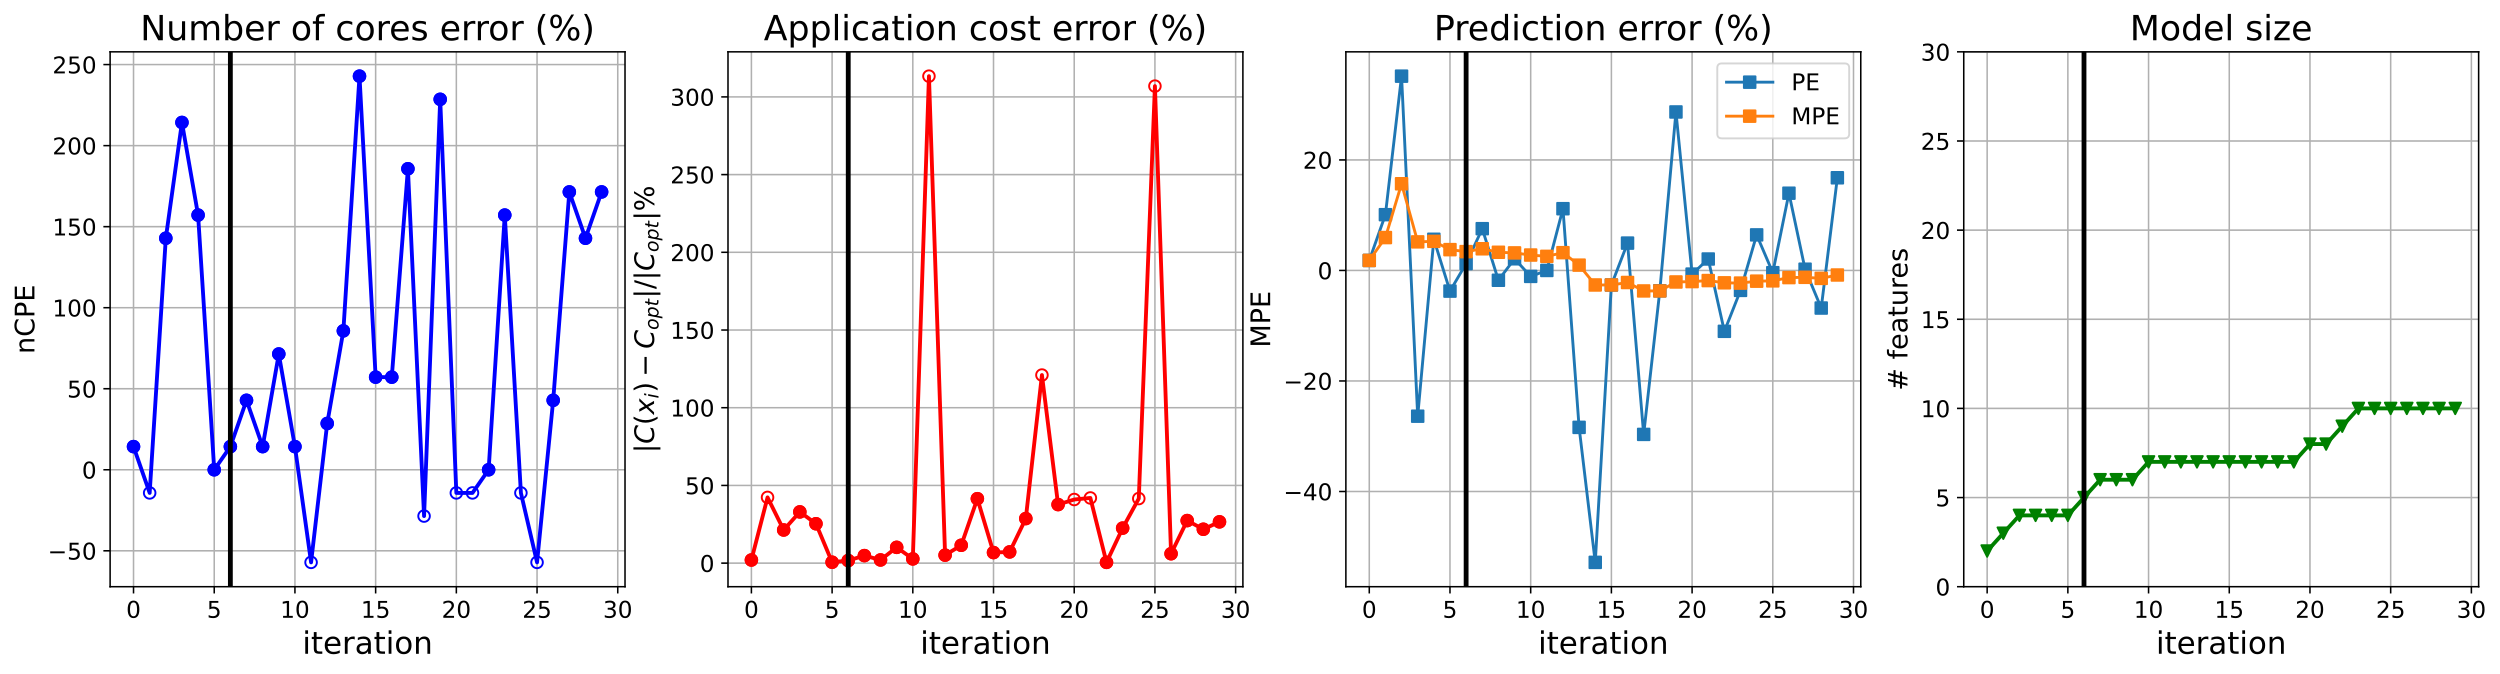 <?xml version="1.0" encoding="utf-8" standalone="no"?>
<!DOCTYPE svg PUBLIC "-//W3C//DTD SVG 1.1//EN"
  "http://www.w3.org/Graphics/SVG/1.1/DTD/svg11.dtd">
<!-- Created with matplotlib (https://matplotlib.org/) -->
<svg height="349.376pt" version="1.1" viewBox="0 0 1295.745 349.376" width="1295.745pt" xmlns="http://www.w3.org/2000/svg" xmlns:xlink="http://www.w3.org/1999/xlink">
 <defs>
  <style type="text/css">
*{stroke-linecap:butt;stroke-linejoin:round;}
  </style>
 </defs>
 <g id="figure_1">
  <g id="patch_1">
   <path d="M 0 349.376 
L 1295.745 349.376 
L 1295.745 0 
L 0 0 
z
" style="fill:#ffffff;"/>
  </g>
  <g id="axes_1">
   <g id="patch_2">
    <path d="M 57.075 304.077 
L 323.945 304.077 
L 323.945 26.877 
L 57.075 26.877 
z
" style="fill:#ffffff;"/>
   </g>
   <g id="matplotlib.axis_1">
    <g id="xtick_1">
     <g id="line2d_1">
      <path clip-path="url(#p8127665c32)" d="M 69.205 304.077 
L 69.205 26.877 
" style="fill:none;stroke:#b0b0b0;stroke-linecap:square;stroke-width:0.8;"/>
     </g>
     <g id="line2d_2">
      <defs>
       <path d="M 0 0 
L 0 3.5 
" id="m7ecd4c874e" style="stroke:#000000;stroke-width:0.8;"/>
      </defs>
      <g>
       <use style="stroke:#000000;stroke-width:0.8;" x="69.205" xlink:href="#m7ecd4c874e" y="304.077"/>
      </g>
     </g>
     <g id="text_1">
      <!-- 0 -->
      <defs>
       <path d="M 31.781 66.406 
Q 24.172 66.406 20.328 58.906 
Q 16.5 51.422 16.5 36.375 
Q 16.5 21.391 20.328 13.891 
Q 24.172 6.391 31.781 6.391 
Q 39.453 6.391 43.281 13.891 
Q 47.125 21.391 47.125 36.375 
Q 47.125 51.422 43.281 58.906 
Q 39.453 66.406 31.781 66.406 
z
M 31.781 74.219 
Q 44.047 74.219 50.516 64.516 
Q 56.984 54.828 56.984 36.375 
Q 56.984 17.969 50.516 8.266 
Q 44.047 -1.422 31.781 -1.422 
Q 19.531 -1.422 13.062 8.266 
Q 6.594 17.969 6.594 36.375 
Q 6.594 54.828 13.062 64.516 
Q 19.531 74.219 31.781 74.219 
z
" id="DejaVuSans-48"/>
      </defs>
      <g transform="translate(65.388 320.195)scale(0.12 -0.12)">
       <use xlink:href="#DejaVuSans-48"/>
      </g>
     </g>
    </g>
    <g id="xtick_2">
     <g id="line2d_3">
      <path clip-path="url(#p8127665c32)" d="M 111.035 304.077 
L 111.035 26.877 
" style="fill:none;stroke:#b0b0b0;stroke-linecap:square;stroke-width:0.8;"/>
     </g>
     <g id="line2d_4">
      <g>
       <use style="stroke:#000000;stroke-width:0.8;" x="111.035" xlink:href="#m7ecd4c874e" y="304.077"/>
      </g>
     </g>
     <g id="text_2">
      <!-- 5 -->
      <defs>
       <path d="M 10.797 72.906 
L 49.516 72.906 
L 49.516 64.594 
L 19.828 64.594 
L 19.828 46.734 
Q 21.969 47.469 24.109 47.828 
Q 26.266 48.188 28.422 48.188 
Q 40.625 48.188 47.75 41.5 
Q 54.891 34.812 54.891 23.391 
Q 54.891 11.625 47.562 5.094 
Q 40.234 -1.422 26.906 -1.422 
Q 22.312 -1.422 17.547 -0.641 
Q 12.797 0.141 7.719 1.703 
L 7.719 11.625 
Q 12.109 9.234 16.797 8.062 
Q 21.484 6.891 26.703 6.891 
Q 35.156 6.891 40.078 11.328 
Q 45.016 15.766 45.016 23.391 
Q 45.016 31 40.078 35.438 
Q 35.156 39.891 26.703 39.891 
Q 22.75 39.891 18.812 39.016 
Q 14.891 38.141 10.797 36.281 
z
" id="DejaVuSans-53"/>
      </defs>
      <g transform="translate(107.217 320.195)scale(0.12 -0.12)">
       <use xlink:href="#DejaVuSans-53"/>
      </g>
     </g>
    </g>
    <g id="xtick_3">
     <g id="line2d_5">
      <path clip-path="url(#p8127665c32)" d="M 152.864 304.077 
L 152.864 26.877 
" style="fill:none;stroke:#b0b0b0;stroke-linecap:square;stroke-width:0.8;"/>
     </g>
     <g id="line2d_6">
      <g>
       <use style="stroke:#000000;stroke-width:0.8;" x="152.864" xlink:href="#m7ecd4c874e" y="304.077"/>
      </g>
     </g>
     <g id="text_3">
      <!-- 10 -->
      <defs>
       <path d="M 12.406 8.297 
L 28.516 8.297 
L 28.516 63.922 
L 10.984 60.406 
L 10.984 69.391 
L 28.422 72.906 
L 38.281 72.906 
L 38.281 8.297 
L 54.391 8.297 
L 54.391 0 
L 12.406 0 
z
" id="DejaVuSans-49"/>
      </defs>
      <g transform="translate(145.229 320.195)scale(0.12 -0.12)">
       <use xlink:href="#DejaVuSans-49"/>
       <use x="63.623" xlink:href="#DejaVuSans-48"/>
      </g>
     </g>
    </g>
    <g id="xtick_4">
     <g id="line2d_7">
      <path clip-path="url(#p8127665c32)" d="M 194.693 304.077 
L 194.693 26.877 
" style="fill:none;stroke:#b0b0b0;stroke-linecap:square;stroke-width:0.8;"/>
     </g>
     <g id="line2d_8">
      <g>
       <use style="stroke:#000000;stroke-width:0.8;" x="194.693" xlink:href="#m7ecd4c874e" y="304.077"/>
      </g>
     </g>
     <g id="text_4">
      <!-- 15 -->
      <g transform="translate(187.058 320.195)scale(0.12 -0.12)">
       <use xlink:href="#DejaVuSans-49"/>
       <use x="63.623" xlink:href="#DejaVuSans-53"/>
      </g>
     </g>
    </g>
    <g id="xtick_5">
     <g id="line2d_9">
      <path clip-path="url(#p8127665c32)" d="M 236.522 304.077 
L 236.522 26.877 
" style="fill:none;stroke:#b0b0b0;stroke-linecap:square;stroke-width:0.8;"/>
     </g>
     <g id="line2d_10">
      <g>
       <use style="stroke:#000000;stroke-width:0.8;" x="236.522" xlink:href="#m7ecd4c874e" y="304.077"/>
      </g>
     </g>
     <g id="text_5">
      <!-- 20 -->
      <defs>
       <path d="M 19.188 8.297 
L 53.609 8.297 
L 53.609 0 
L 7.328 0 
L 7.328 8.297 
Q 12.938 14.109 22.625 23.891 
Q 32.328 33.688 34.812 36.531 
Q 39.547 41.844 41.422 45.531 
Q 43.312 49.219 43.312 52.781 
Q 43.312 58.594 39.234 62.25 
Q 35.156 65.922 28.609 65.922 
Q 23.969 65.922 18.812 64.312 
Q 13.672 62.703 7.812 59.422 
L 7.812 69.391 
Q 13.766 71.781 18.938 73 
Q 24.125 74.219 28.422 74.219 
Q 39.75 74.219 46.484 68.547 
Q 53.219 62.891 53.219 53.422 
Q 53.219 48.922 51.531 44.891 
Q 49.859 40.875 45.406 35.406 
Q 44.188 33.984 37.641 27.219 
Q 31.109 20.453 19.188 8.297 
z
" id="DejaVuSans-50"/>
      </defs>
      <g transform="translate(228.887 320.195)scale(0.12 -0.12)">
       <use xlink:href="#DejaVuSans-50"/>
       <use x="63.623" xlink:href="#DejaVuSans-48"/>
      </g>
     </g>
    </g>
    <g id="xtick_6">
     <g id="line2d_11">
      <path clip-path="url(#p8127665c32)" d="M 278.351 304.077 
L 278.351 26.877 
" style="fill:none;stroke:#b0b0b0;stroke-linecap:square;stroke-width:0.8;"/>
     </g>
     <g id="line2d_12">
      <g>
       <use style="stroke:#000000;stroke-width:0.8;" x="278.351" xlink:href="#m7ecd4c874e" y="304.077"/>
      </g>
     </g>
     <g id="text_6">
      <!-- 25 -->
      <g transform="translate(270.716 320.195)scale(0.12 -0.12)">
       <use xlink:href="#DejaVuSans-50"/>
       <use x="63.623" xlink:href="#DejaVuSans-53"/>
      </g>
     </g>
    </g>
    <g id="xtick_7">
     <g id="line2d_13">
      <path clip-path="url(#p8127665c32)" d="M 320.18 304.077 
L 320.18 26.877 
" style="fill:none;stroke:#b0b0b0;stroke-linecap:square;stroke-width:0.8;"/>
     </g>
     <g id="line2d_14">
      <g>
       <use style="stroke:#000000;stroke-width:0.8;" x="320.18" xlink:href="#m7ecd4c874e" y="304.077"/>
      </g>
     </g>
     <g id="text_7">
      <!-- 30 -->
      <defs>
       <path d="M 40.578 39.312 
Q 47.656 37.797 51.625 33 
Q 55.609 28.219 55.609 21.188 
Q 55.609 10.406 48.188 4.484 
Q 40.766 -1.422 27.094 -1.422 
Q 22.516 -1.422 17.656 -0.516 
Q 12.797 0.391 7.625 2.203 
L 7.625 11.719 
Q 11.719 9.328 16.594 8.109 
Q 21.484 6.891 26.812 6.891 
Q 36.078 6.891 40.938 10.547 
Q 45.797 14.203 45.797 21.188 
Q 45.797 27.641 41.281 31.266 
Q 36.766 34.906 28.719 34.906 
L 20.219 34.906 
L 20.219 43.016 
L 29.109 43.016 
Q 36.375 43.016 40.234 45.922 
Q 44.094 48.828 44.094 54.297 
Q 44.094 59.906 40.109 62.906 
Q 36.141 65.922 28.719 65.922 
Q 24.656 65.922 20.016 65.031 
Q 15.375 64.156 9.812 62.312 
L 9.812 71.094 
Q 15.438 72.656 20.344 73.438 
Q 25.25 74.219 29.594 74.219 
Q 40.828 74.219 47.359 69.109 
Q 53.906 64.016 53.906 55.328 
Q 53.906 49.266 50.438 45.094 
Q 46.969 40.922 40.578 39.312 
z
" id="DejaVuSans-51"/>
      </defs>
      <g transform="translate(312.545 320.195)scale(0.12 -0.12)">
       <use xlink:href="#DejaVuSans-51"/>
       <use x="63.623" xlink:href="#DejaVuSans-48"/>
      </g>
     </g>
    </g>
    <g id="text_8">
     <!-- iteration -->
     <defs>
      <path d="M 9.422 54.688 
L 18.406 54.688 
L 18.406 0 
L 9.422 0 
z
M 9.422 75.984 
L 18.406 75.984 
L 18.406 64.594 
L 9.422 64.594 
z
" id="DejaVuSans-105"/>
      <path d="M 18.312 70.219 
L 18.312 54.688 
L 36.812 54.688 
L 36.812 47.703 
L 18.312 47.703 
L 18.312 18.016 
Q 18.312 11.328 20.141 9.422 
Q 21.969 7.516 27.594 7.516 
L 36.812 7.516 
L 36.812 0 
L 27.594 0 
Q 17.188 0 13.234 3.875 
Q 9.281 7.766 9.281 18.016 
L 9.281 47.703 
L 2.688 47.703 
L 2.688 54.688 
L 9.281 54.688 
L 9.281 70.219 
z
" id="DejaVuSans-116"/>
      <path d="M 56.203 29.594 
L 56.203 25.203 
L 14.891 25.203 
Q 15.484 15.922 20.484 11.062 
Q 25.484 6.203 34.422 6.203 
Q 39.594 6.203 44.453 7.469 
Q 49.312 8.734 54.109 11.281 
L 54.109 2.781 
Q 49.266 0.734 44.188 -0.344 
Q 39.109 -1.422 33.891 -1.422 
Q 20.797 -1.422 13.156 6.188 
Q 5.516 13.812 5.516 26.812 
Q 5.516 40.234 12.766 48.109 
Q 20.016 56 32.328 56 
Q 43.359 56 49.781 48.891 
Q 56.203 41.797 56.203 29.594 
z
M 47.219 32.234 
Q 47.125 39.594 43.094 43.984 
Q 39.062 48.391 32.422 48.391 
Q 24.906 48.391 20.391 44.141 
Q 15.875 39.891 15.188 32.172 
z
" id="DejaVuSans-101"/>
      <path d="M 41.109 46.297 
Q 39.594 47.172 37.812 47.578 
Q 36.031 48 33.891 48 
Q 26.266 48 22.188 43.047 
Q 18.109 38.094 18.109 28.812 
L 18.109 0 
L 9.078 0 
L 9.078 54.688 
L 18.109 54.688 
L 18.109 46.188 
Q 20.953 51.172 25.484 53.578 
Q 30.031 56 36.531 56 
Q 37.453 56 38.578 55.875 
Q 39.703 55.766 41.062 55.516 
z
" id="DejaVuSans-114"/>
      <path d="M 34.281 27.484 
Q 23.391 27.484 19.188 25 
Q 14.984 22.516 14.984 16.5 
Q 14.984 11.719 18.141 8.906 
Q 21.297 6.109 26.703 6.109 
Q 34.188 6.109 38.703 11.406 
Q 43.219 16.703 43.219 25.484 
L 43.219 27.484 
z
M 52.203 31.203 
L 52.203 0 
L 43.219 0 
L 43.219 8.297 
Q 40.141 3.328 35.547 0.953 
Q 30.953 -1.422 24.312 -1.422 
Q 15.922 -1.422 10.953 3.297 
Q 6 8.016 6 15.922 
Q 6 25.141 12.172 29.828 
Q 18.359 34.516 30.609 34.516 
L 43.219 34.516 
L 43.219 35.406 
Q 43.219 41.609 39.141 45 
Q 35.062 48.391 27.688 48.391 
Q 23 48.391 18.547 47.266 
Q 14.109 46.141 10.016 43.891 
L 10.016 52.203 
Q 14.938 54.109 19.578 55.047 
Q 24.219 56 28.609 56 
Q 40.484 56 46.344 49.844 
Q 52.203 43.703 52.203 31.203 
z
" id="DejaVuSans-97"/>
      <path d="M 30.609 48.391 
Q 23.391 48.391 19.188 42.75 
Q 14.984 37.109 14.984 27.297 
Q 14.984 17.484 19.156 11.844 
Q 23.344 6.203 30.609 6.203 
Q 37.797 6.203 41.984 11.859 
Q 46.188 17.531 46.188 27.297 
Q 46.188 37.016 41.984 42.703 
Q 37.797 48.391 30.609 48.391 
z
M 30.609 56 
Q 42.328 56 49.016 48.375 
Q 55.719 40.766 55.719 27.297 
Q 55.719 13.875 49.016 6.219 
Q 42.328 -1.422 30.609 -1.422 
Q 18.844 -1.422 12.172 6.219 
Q 5.516 13.875 5.516 27.297 
Q 5.516 40.766 12.172 48.375 
Q 18.844 56 30.609 56 
z
" id="DejaVuSans-111"/>
      <path d="M 54.891 33.016 
L 54.891 0 
L 45.906 0 
L 45.906 32.719 
Q 45.906 40.484 42.875 44.328 
Q 39.844 48.188 33.797 48.188 
Q 26.516 48.188 22.312 43.547 
Q 18.109 38.922 18.109 30.906 
L 18.109 0 
L 9.078 0 
L 9.078 54.688 
L 18.109 54.688 
L 18.109 46.188 
Q 21.344 51.125 25.703 53.562 
Q 30.078 56 35.797 56 
Q 45.219 56 50.047 50.172 
Q 54.891 44.344 54.891 33.016 
z
" id="DejaVuSans-110"/>
     </defs>
     <g transform="translate(156.714 338.848)scale(0.16 -0.16)">
      <use xlink:href="#DejaVuSans-105"/>
      <use x="27.783" xlink:href="#DejaVuSans-116"/>
      <use x="66.992" xlink:href="#DejaVuSans-101"/>
      <use x="128.516" xlink:href="#DejaVuSans-114"/>
      <use x="169.629" xlink:href="#DejaVuSans-97"/>
      <use x="230.908" xlink:href="#DejaVuSans-116"/>
      <use x="270.117" xlink:href="#DejaVuSans-105"/>
      <use x="297.9" xlink:href="#DejaVuSans-111"/>
      <use x="359.082" xlink:href="#DejaVuSans-110"/>
     </g>
    </g>
   </g>
   <g id="matplotlib.axis_2">
    <g id="ytick_1">
     <g id="line2d_15">
      <path clip-path="url(#p8127665c32)" d="M 57.075 285.477 
L 323.945 285.477 
" style="fill:none;stroke:#b0b0b0;stroke-linecap:square;stroke-width:0.8;"/>
     </g>
     <g id="line2d_16">
      <defs>
       <path d="M 0 0 
L -3.5 0 
" id="me832b4c63b" style="stroke:#000000;stroke-width:0.8;"/>
      </defs>
      <g>
       <use style="stroke:#000000;stroke-width:0.8;" x="57.075" xlink:href="#me832b4c63b" y="285.477"/>
      </g>
     </g>
     <g id="text_9">
      <!-- −50 -->
      <defs>
       <path d="M 10.594 35.5 
L 73.188 35.5 
L 73.188 27.203 
L 10.594 27.203 
z
" id="DejaVuSans-8722"/>
      </defs>
      <g transform="translate(24.749 290.036)scale(0.12 -0.12)">
       <use xlink:href="#DejaVuSans-8722"/>
       <use x="83.789" xlink:href="#DejaVuSans-53"/>
       <use x="147.412" xlink:href="#DejaVuSans-48"/>
      </g>
     </g>
    </g>
    <g id="ytick_2">
     <g id="line2d_17">
      <path clip-path="url(#p8127665c32)" d="M 57.075 243.477 
L 323.945 243.477 
" style="fill:none;stroke:#b0b0b0;stroke-linecap:square;stroke-width:0.8;"/>
     </g>
     <g id="line2d_18">
      <g>
       <use style="stroke:#000000;stroke-width:0.8;" x="57.075" xlink:href="#me832b4c63b" y="243.477"/>
      </g>
     </g>
     <g id="text_10">
      <!-- 0 -->
      <g transform="translate(42.44 248.036)scale(0.12 -0.12)">
       <use xlink:href="#DejaVuSans-48"/>
      </g>
     </g>
    </g>
    <g id="ytick_3">
     <g id="line2d_19">
      <path clip-path="url(#p8127665c32)" d="M 57.075 201.477 
L 323.945 201.477 
" style="fill:none;stroke:#b0b0b0;stroke-linecap:square;stroke-width:0.8;"/>
     </g>
     <g id="line2d_20">
      <g>
       <use style="stroke:#000000;stroke-width:0.8;" x="57.075" xlink:href="#me832b4c63b" y="201.477"/>
      </g>
     </g>
     <g id="text_11">
      <!-- 50 -->
      <g transform="translate(34.805 206.036)scale(0.12 -0.12)">
       <use xlink:href="#DejaVuSans-53"/>
       <use x="63.623" xlink:href="#DejaVuSans-48"/>
      </g>
     </g>
    </g>
    <g id="ytick_4">
     <g id="line2d_21">
      <path clip-path="url(#p8127665c32)" d="M 57.075 159.477 
L 323.945 159.477 
" style="fill:none;stroke:#b0b0b0;stroke-linecap:square;stroke-width:0.8;"/>
     </g>
     <g id="line2d_22">
      <g>
       <use style="stroke:#000000;stroke-width:0.8;" x="57.075" xlink:href="#me832b4c63b" y="159.477"/>
      </g>
     </g>
     <g id="text_12">
      <!-- 100 -->
      <g transform="translate(27.17 164.036)scale(0.12 -0.12)">
       <use xlink:href="#DejaVuSans-49"/>
       <use x="63.623" xlink:href="#DejaVuSans-48"/>
       <use x="127.246" xlink:href="#DejaVuSans-48"/>
      </g>
     </g>
    </g>
    <g id="ytick_5">
     <g id="line2d_23">
      <path clip-path="url(#p8127665c32)" d="M 57.075 117.477 
L 323.945 117.477 
" style="fill:none;stroke:#b0b0b0;stroke-linecap:square;stroke-width:0.8;"/>
     </g>
     <g id="line2d_24">
      <g>
       <use style="stroke:#000000;stroke-width:0.8;" x="57.075" xlink:href="#me832b4c63b" y="117.477"/>
      </g>
     </g>
     <g id="text_13">
      <!-- 150 -->
      <g transform="translate(27.17 122.036)scale(0.12 -0.12)">
       <use xlink:href="#DejaVuSans-49"/>
       <use x="63.623" xlink:href="#DejaVuSans-53"/>
       <use x="127.246" xlink:href="#DejaVuSans-48"/>
      </g>
     </g>
    </g>
    <g id="ytick_6">
     <g id="line2d_25">
      <path clip-path="url(#p8127665c32)" d="M 57.075 75.477 
L 323.945 75.477 
" style="fill:none;stroke:#b0b0b0;stroke-linecap:square;stroke-width:0.8;"/>
     </g>
     <g id="line2d_26">
      <g>
       <use style="stroke:#000000;stroke-width:0.8;" x="57.075" xlink:href="#me832b4c63b" y="75.477"/>
      </g>
     </g>
     <g id="text_14">
      <!-- 200 -->
      <g transform="translate(27.17 80.036)scale(0.12 -0.12)">
       <use xlink:href="#DejaVuSans-50"/>
       <use x="63.623" xlink:href="#DejaVuSans-48"/>
       <use x="127.246" xlink:href="#DejaVuSans-48"/>
      </g>
     </g>
    </g>
    <g id="ytick_7">
     <g id="line2d_27">
      <path clip-path="url(#p8127665c32)" d="M 57.075 33.477 
L 323.945 33.477 
" style="fill:none;stroke:#b0b0b0;stroke-linecap:square;stroke-width:0.8;"/>
     </g>
     <g id="line2d_28">
      <g>
       <use style="stroke:#000000;stroke-width:0.8;" x="57.075" xlink:href="#me832b4c63b" y="33.477"/>
      </g>
     </g>
     <g id="text_15">
      <!-- 250 -->
      <g transform="translate(27.17 38.036)scale(0.12 -0.12)">
       <use xlink:href="#DejaVuSans-50"/>
       <use x="63.623" xlink:href="#DejaVuSans-53"/>
       <use x="127.246" xlink:href="#DejaVuSans-48"/>
      </g>
     </g>
    </g>
    <g id="text_16">
     <!-- nCPE -->
     <defs>
      <path d="M 64.406 67.281 
L 64.406 56.891 
Q 59.422 61.531 53.781 63.812 
Q 48.141 66.109 41.797 66.109 
Q 29.297 66.109 22.656 58.469 
Q 16.016 50.828 16.016 36.375 
Q 16.016 21.969 22.656 14.328 
Q 29.297 6.688 41.797 6.688 
Q 48.141 6.688 53.781 8.984 
Q 59.422 11.281 64.406 15.922 
L 64.406 5.609 
Q 59.234 2.094 53.438 0.328 
Q 47.656 -1.422 41.219 -1.422 
Q 24.656 -1.422 15.125 8.703 
Q 5.609 18.844 5.609 36.375 
Q 5.609 53.953 15.125 64.078 
Q 24.656 74.219 41.219 74.219 
Q 47.75 74.219 53.531 72.484 
Q 59.328 70.75 64.406 67.281 
z
" id="DejaVuSans-67"/>
      <path d="M 19.672 64.797 
L 19.672 37.406 
L 32.078 37.406 
Q 38.969 37.406 42.719 40.969 
Q 46.484 44.531 46.484 51.125 
Q 46.484 57.672 42.719 61.234 
Q 38.969 64.797 32.078 64.797 
z
M 9.812 72.906 
L 32.078 72.906 
Q 44.344 72.906 50.609 67.359 
Q 56.891 61.812 56.891 51.125 
Q 56.891 40.328 50.609 34.812 
Q 44.344 29.297 32.078 29.297 
L 19.672 29.297 
L 19.672 0 
L 9.812 0 
z
" id="DejaVuSans-80"/>
      <path d="M 9.812 72.906 
L 55.906 72.906 
L 55.906 64.594 
L 19.672 64.594 
L 19.672 43.016 
L 54.391 43.016 
L 54.391 34.719 
L 19.672 34.719 
L 19.672 8.297 
L 56.781 8.297 
L 56.781 0 
L 9.812 0 
z
" id="DejaVuSans-69"/>
     </defs>
     <g transform="translate(17.838 183.445)rotate(-90)scale(0.14 -0.14)">
      <use xlink:href="#DejaVuSans-110"/>
      <use x="63.379" xlink:href="#DejaVuSans-67"/>
      <use x="133.203" xlink:href="#DejaVuSans-80"/>
      <use x="193.506" xlink:href="#DejaVuSans-69"/>
     </g>
    </g>
   </g>
   <g id="line2d_29">
    <path clip-path="url(#p8127665c32)" d="M 69.205 231.477 
L 77.571 255.477 
L 85.937 123.477 
L 94.303 63.477 
L 102.669 111.477 
L 111.035 243.477 
L 119.4 231.477 
L 127.766 207.477 
L 136.132 231.477 
L 144.498 183.477 
L 152.864 231.477 
L 161.229 291.477 
L 169.595 219.477 
L 177.961 171.477 
L 186.327 39.477 
L 194.693 195.477 
L 203.059 195.477 
L 211.424 87.477 
L 219.79 267.477 
L 228.156 51.477 
L 236.522 255.477 
L 244.888 255.477 
L 253.253 243.477 
L 261.619 111.477 
L 269.985 255.477 
L 278.351 291.477 
L 286.717 207.477 
L 295.082 99.477 
L 303.448 123.477 
L 311.814 99.477 
" style="fill:none;stroke:#0000ff;stroke-linecap:square;stroke-width:2;"/>
    <defs>
     <path d="M 0 3 
C 0.796 3 1.559 2.684 2.121 2.121 
C 2.684 1.559 3 0.796 3 0 
C 3 -0.796 2.684 -1.559 2.121 -2.121 
C 1.559 -2.684 0.796 -3 0 -3 
C -0.796 -3 -1.559 -2.684 -2.121 -2.121 
C -2.684 -1.559 -3 -0.796 -3 0 
C -3 0.796 -2.684 1.559 -2.121 2.121 
C -1.559 2.684 -0.796 3 0 3 
z
" id="mb505690f4a" style="stroke:#0000ff;"/>
    </defs>
    <g clip-path="url(#p8127665c32)">
     <use style="fill-opacity:0;stroke:#0000ff;" x="69.205" xlink:href="#mb505690f4a" y="231.477"/>
     <use style="fill-opacity:0;stroke:#0000ff;" x="77.571" xlink:href="#mb505690f4a" y="255.477"/>
     <use style="fill-opacity:0;stroke:#0000ff;" x="85.937" xlink:href="#mb505690f4a" y="123.477"/>
     <use style="fill-opacity:0;stroke:#0000ff;" x="94.303" xlink:href="#mb505690f4a" y="63.477"/>
     <use style="fill-opacity:0;stroke:#0000ff;" x="102.669" xlink:href="#mb505690f4a" y="111.477"/>
     <use style="fill-opacity:0;stroke:#0000ff;" x="111.035" xlink:href="#mb505690f4a" y="243.477"/>
     <use style="fill-opacity:0;stroke:#0000ff;" x="119.4" xlink:href="#mb505690f4a" y="231.477"/>
     <use style="fill-opacity:0;stroke:#0000ff;" x="127.766" xlink:href="#mb505690f4a" y="207.477"/>
     <use style="fill-opacity:0;stroke:#0000ff;" x="136.132" xlink:href="#mb505690f4a" y="231.477"/>
     <use style="fill-opacity:0;stroke:#0000ff;" x="144.498" xlink:href="#mb505690f4a" y="183.477"/>
     <use style="fill-opacity:0;stroke:#0000ff;" x="152.864" xlink:href="#mb505690f4a" y="231.477"/>
     <use style="fill-opacity:0;stroke:#0000ff;" x="161.229" xlink:href="#mb505690f4a" y="291.477"/>
     <use style="fill-opacity:0;stroke:#0000ff;" x="169.595" xlink:href="#mb505690f4a" y="219.477"/>
     <use style="fill-opacity:0;stroke:#0000ff;" x="177.961" xlink:href="#mb505690f4a" y="171.477"/>
     <use style="fill-opacity:0;stroke:#0000ff;" x="186.327" xlink:href="#mb505690f4a" y="39.477"/>
     <use style="fill-opacity:0;stroke:#0000ff;" x="194.693" xlink:href="#mb505690f4a" y="195.477"/>
     <use style="fill-opacity:0;stroke:#0000ff;" x="203.059" xlink:href="#mb505690f4a" y="195.477"/>
     <use style="fill-opacity:0;stroke:#0000ff;" x="211.424" xlink:href="#mb505690f4a" y="87.477"/>
     <use style="fill-opacity:0;stroke:#0000ff;" x="219.79" xlink:href="#mb505690f4a" y="267.477"/>
     <use style="fill-opacity:0;stroke:#0000ff;" x="228.156" xlink:href="#mb505690f4a" y="51.477"/>
     <use style="fill-opacity:0;stroke:#0000ff;" x="236.522" xlink:href="#mb505690f4a" y="255.477"/>
     <use style="fill-opacity:0;stroke:#0000ff;" x="244.888" xlink:href="#mb505690f4a" y="255.477"/>
     <use style="fill-opacity:0;stroke:#0000ff;" x="253.253" xlink:href="#mb505690f4a" y="243.477"/>
     <use style="fill-opacity:0;stroke:#0000ff;" x="261.619" xlink:href="#mb505690f4a" y="111.477"/>
     <use style="fill-opacity:0;stroke:#0000ff;" x="269.985" xlink:href="#mb505690f4a" y="255.477"/>
     <use style="fill-opacity:0;stroke:#0000ff;" x="278.351" xlink:href="#mb505690f4a" y="291.477"/>
     <use style="fill-opacity:0;stroke:#0000ff;" x="286.717" xlink:href="#mb505690f4a" y="207.477"/>
     <use style="fill-opacity:0;stroke:#0000ff;" x="295.082" xlink:href="#mb505690f4a" y="99.477"/>
     <use style="fill-opacity:0;stroke:#0000ff;" x="303.448" xlink:href="#mb505690f4a" y="123.477"/>
     <use style="fill-opacity:0;stroke:#0000ff;" x="311.814" xlink:href="#mb505690f4a" y="99.477"/>
    </g>
   </g>
   <g id="line2d_30">
    <defs>
     <path d="M 0 3 
C 0.796 3 1.559 2.684 2.121 2.121 
C 2.684 1.559 3 0.796 3 0 
C 3 -0.796 2.684 -1.559 2.121 -2.121 
C 1.559 -2.684 0.796 -3 0 -3 
C -0.796 -3 -1.559 -2.684 -2.121 -2.121 
C -2.684 -1.559 -3 -0.796 -3 0 
C -3 0.796 -2.684 1.559 -2.121 2.121 
C -1.559 2.684 -0.796 3 0 3 
z
" id="m6e93ab84aa" style="stroke:#0000ff;"/>
    </defs>
    <g clip-path="url(#p8127665c32)">
     <use style="fill:#0000ff;stroke:#0000ff;" x="69.205" xlink:href="#m6e93ab84aa" y="231.477"/>
    </g>
   </g>
   <g id="line2d_31">
    <g clip-path="url(#p8127665c32)">
     <use style="fill:#0000ff;stroke:#0000ff;" x="85.937" xlink:href="#m6e93ab84aa" y="123.477"/>
    </g>
   </g>
   <g id="line2d_32">
    <g clip-path="url(#p8127665c32)">
     <use style="fill:#0000ff;stroke:#0000ff;" x="94.303" xlink:href="#m6e93ab84aa" y="63.477"/>
    </g>
   </g>
   <g id="line2d_33">
    <g clip-path="url(#p8127665c32)">
     <use style="fill:#0000ff;stroke:#0000ff;" x="102.669" xlink:href="#m6e93ab84aa" y="111.477"/>
    </g>
   </g>
   <g id="line2d_34">
    <g clip-path="url(#p8127665c32)">
     <use style="fill:#0000ff;stroke:#0000ff;" x="111.035" xlink:href="#m6e93ab84aa" y="243.477"/>
    </g>
   </g>
   <g id="line2d_35">
    <g clip-path="url(#p8127665c32)">
     <use style="fill:#0000ff;stroke:#0000ff;" x="119.4" xlink:href="#m6e93ab84aa" y="231.477"/>
    </g>
   </g>
   <g id="line2d_36">
    <g clip-path="url(#p8127665c32)">
     <use style="fill:#0000ff;stroke:#0000ff;" x="127.766" xlink:href="#m6e93ab84aa" y="207.477"/>
    </g>
   </g>
   <g id="line2d_37">
    <g clip-path="url(#p8127665c32)">
     <use style="fill:#0000ff;stroke:#0000ff;" x="136.132" xlink:href="#m6e93ab84aa" y="231.477"/>
    </g>
   </g>
   <g id="line2d_38">
    <g clip-path="url(#p8127665c32)">
     <use style="fill:#0000ff;stroke:#0000ff;" x="144.498" xlink:href="#m6e93ab84aa" y="183.477"/>
    </g>
   </g>
   <g id="line2d_39">
    <g clip-path="url(#p8127665c32)">
     <use style="fill:#0000ff;stroke:#0000ff;" x="152.864" xlink:href="#m6e93ab84aa" y="231.477"/>
    </g>
   </g>
   <g id="line2d_40">
    <g clip-path="url(#p8127665c32)">
     <use style="fill:#0000ff;stroke:#0000ff;" x="169.595" xlink:href="#m6e93ab84aa" y="219.477"/>
    </g>
   </g>
   <g id="line2d_41">
    <g clip-path="url(#p8127665c32)">
     <use style="fill:#0000ff;stroke:#0000ff;" x="177.961" xlink:href="#m6e93ab84aa" y="171.477"/>
    </g>
   </g>
   <g id="line2d_42">
    <g clip-path="url(#p8127665c32)">
     <use style="fill:#0000ff;stroke:#0000ff;" x="186.327" xlink:href="#m6e93ab84aa" y="39.477"/>
    </g>
   </g>
   <g id="line2d_43">
    <g clip-path="url(#p8127665c32)">
     <use style="fill:#0000ff;stroke:#0000ff;" x="194.693" xlink:href="#m6e93ab84aa" y="195.477"/>
    </g>
   </g>
   <g id="line2d_44">
    <g clip-path="url(#p8127665c32)">
     <use style="fill:#0000ff;stroke:#0000ff;" x="203.059" xlink:href="#m6e93ab84aa" y="195.477"/>
    </g>
   </g>
   <g id="line2d_45">
    <g clip-path="url(#p8127665c32)">
     <use style="fill:#0000ff;stroke:#0000ff;" x="211.424" xlink:href="#m6e93ab84aa" y="87.477"/>
    </g>
   </g>
   <g id="line2d_46">
    <g clip-path="url(#p8127665c32)">
     <use style="fill:#0000ff;stroke:#0000ff;" x="228.156" xlink:href="#m6e93ab84aa" y="51.477"/>
    </g>
   </g>
   <g id="line2d_47">
    <g clip-path="url(#p8127665c32)">
     <use style="fill:#0000ff;stroke:#0000ff;" x="253.253" xlink:href="#m6e93ab84aa" y="243.477"/>
    </g>
   </g>
   <g id="line2d_48">
    <g clip-path="url(#p8127665c32)">
     <use style="fill:#0000ff;stroke:#0000ff;" x="261.619" xlink:href="#m6e93ab84aa" y="111.477"/>
    </g>
   </g>
   <g id="line2d_49">
    <g clip-path="url(#p8127665c32)">
     <use style="fill:#0000ff;stroke:#0000ff;" x="286.717" xlink:href="#m6e93ab84aa" y="207.477"/>
    </g>
   </g>
   <g id="line2d_50">
    <g clip-path="url(#p8127665c32)">
     <use style="fill:#0000ff;stroke:#0000ff;" x="295.082" xlink:href="#m6e93ab84aa" y="99.477"/>
    </g>
   </g>
   <g id="line2d_51">
    <g clip-path="url(#p8127665c32)">
     <use style="fill:#0000ff;stroke:#0000ff;" x="303.448" xlink:href="#m6e93ab84aa" y="123.477"/>
    </g>
   </g>
   <g id="line2d_52">
    <g clip-path="url(#p8127665c32)">
     <use style="fill:#0000ff;stroke:#0000ff;" x="311.814" xlink:href="#m6e93ab84aa" y="99.477"/>
    </g>
   </g>
   <g id="line2d_53">
    <path clip-path="url(#p8127665c32)" d="M 119.4 304.077 
L 119.4 26.877 
" style="fill:none;stroke:#000000;stroke-linecap:square;stroke-width:2.5;"/>
   </g>
   <g id="patch_3">
    <path d="M 57.075 304.077 
L 57.075 26.877 
" style="fill:none;stroke:#000000;stroke-linecap:square;stroke-linejoin:miter;stroke-width:0.8;"/>
   </g>
   <g id="patch_4">
    <path d="M 323.945 304.077 
L 323.945 26.877 
" style="fill:none;stroke:#000000;stroke-linecap:square;stroke-linejoin:miter;stroke-width:0.8;"/>
   </g>
   <g id="patch_5">
    <path d="M 57.075 304.077 
L 323.945 304.077 
" style="fill:none;stroke:#000000;stroke-linecap:square;stroke-linejoin:miter;stroke-width:0.8;"/>
   </g>
   <g id="patch_6">
    <path d="M 57.075 26.877 
L 323.945 26.877 
" style="fill:none;stroke:#000000;stroke-linecap:square;stroke-linejoin:miter;stroke-width:0.8;"/>
   </g>
   <g id="text_17">
    <!-- Number of cores error (%) -->
    <defs>
     <path d="M 9.812 72.906 
L 23.094 72.906 
L 55.422 11.922 
L 55.422 72.906 
L 64.984 72.906 
L 64.984 0 
L 51.703 0 
L 19.391 60.984 
L 19.391 0 
L 9.812 0 
z
" id="DejaVuSans-78"/>
     <path d="M 8.5 21.578 
L 8.5 54.688 
L 17.484 54.688 
L 17.484 21.922 
Q 17.484 14.156 20.5 10.266 
Q 23.531 6.391 29.594 6.391 
Q 36.859 6.391 41.078 11.031 
Q 45.312 15.672 45.312 23.688 
L 45.312 54.688 
L 54.297 54.688 
L 54.297 0 
L 45.312 0 
L 45.312 8.406 
Q 42.047 3.422 37.719 1 
Q 33.406 -1.422 27.688 -1.422 
Q 18.266 -1.422 13.375 4.438 
Q 8.5 10.297 8.5 21.578 
z
M 31.109 56 
z
" id="DejaVuSans-117"/>
     <path d="M 52 44.188 
Q 55.375 50.25 60.062 53.125 
Q 64.75 56 71.094 56 
Q 79.641 56 84.281 50.016 
Q 88.922 44.047 88.922 33.016 
L 88.922 0 
L 79.891 0 
L 79.891 32.719 
Q 79.891 40.578 77.094 44.375 
Q 74.312 48.188 68.609 48.188 
Q 61.625 48.188 57.562 43.547 
Q 53.516 38.922 53.516 30.906 
L 53.516 0 
L 44.484 0 
L 44.484 32.719 
Q 44.484 40.625 41.703 44.406 
Q 38.922 48.188 33.109 48.188 
Q 26.219 48.188 22.156 43.531 
Q 18.109 38.875 18.109 30.906 
L 18.109 0 
L 9.078 0 
L 9.078 54.688 
L 18.109 54.688 
L 18.109 46.188 
Q 21.188 51.219 25.484 53.609 
Q 29.781 56 35.688 56 
Q 41.656 56 45.828 52.969 
Q 50 49.953 52 44.188 
z
" id="DejaVuSans-109"/>
     <path d="M 48.688 27.297 
Q 48.688 37.203 44.609 42.844 
Q 40.531 48.484 33.406 48.484 
Q 26.266 48.484 22.188 42.844 
Q 18.109 37.203 18.109 27.297 
Q 18.109 17.391 22.188 11.75 
Q 26.266 6.109 33.406 6.109 
Q 40.531 6.109 44.609 11.75 
Q 48.688 17.391 48.688 27.297 
z
M 18.109 46.391 
Q 20.953 51.266 25.266 53.625 
Q 29.594 56 35.594 56 
Q 45.562 56 51.781 48.094 
Q 58.016 40.188 58.016 27.297 
Q 58.016 14.406 51.781 6.484 
Q 45.562 -1.422 35.594 -1.422 
Q 29.594 -1.422 25.266 0.953 
Q 20.953 3.328 18.109 8.203 
L 18.109 0 
L 9.078 0 
L 9.078 75.984 
L 18.109 75.984 
z
" id="DejaVuSans-98"/>
     <path id="DejaVuSans-32"/>
     <path d="M 37.109 75.984 
L 37.109 68.5 
L 28.516 68.5 
Q 23.688 68.5 21.797 66.547 
Q 19.922 64.594 19.922 59.516 
L 19.922 54.688 
L 34.719 54.688 
L 34.719 47.703 
L 19.922 47.703 
L 19.922 0 
L 10.891 0 
L 10.891 47.703 
L 2.297 47.703 
L 2.297 54.688 
L 10.891 54.688 
L 10.891 58.5 
Q 10.891 67.625 15.141 71.797 
Q 19.391 75.984 28.609 75.984 
z
" id="DejaVuSans-102"/>
     <path d="M 48.781 52.594 
L 48.781 44.188 
Q 44.969 46.297 41.141 47.344 
Q 37.312 48.391 33.406 48.391 
Q 24.656 48.391 19.812 42.844 
Q 14.984 37.312 14.984 27.297 
Q 14.984 17.281 19.812 11.734 
Q 24.656 6.203 33.406 6.203 
Q 37.312 6.203 41.141 7.25 
Q 44.969 8.297 48.781 10.406 
L 48.781 2.094 
Q 45.016 0.344 40.984 -0.531 
Q 36.969 -1.422 32.422 -1.422 
Q 20.062 -1.422 12.781 6.344 
Q 5.516 14.109 5.516 27.297 
Q 5.516 40.672 12.859 48.328 
Q 20.219 56 33.016 56 
Q 37.156 56 41.109 55.141 
Q 45.062 54.297 48.781 52.594 
z
" id="DejaVuSans-99"/>
     <path d="M 44.281 53.078 
L 44.281 44.578 
Q 40.484 46.531 36.375 47.5 
Q 32.281 48.484 27.875 48.484 
Q 21.188 48.484 17.844 46.438 
Q 14.5 44.391 14.5 40.281 
Q 14.5 37.156 16.891 35.375 
Q 19.281 33.594 26.516 31.984 
L 29.594 31.297 
Q 39.156 29.25 43.188 25.516 
Q 47.219 21.781 47.219 15.094 
Q 47.219 7.469 41.188 3.016 
Q 35.156 -1.422 24.609 -1.422 
Q 20.219 -1.422 15.453 -0.562 
Q 10.688 0.297 5.422 2 
L 5.422 11.281 
Q 10.406 8.688 15.234 7.391 
Q 20.062 6.109 24.812 6.109 
Q 31.156 6.109 34.562 8.281 
Q 37.984 10.453 37.984 14.406 
Q 37.984 18.062 35.516 20.016 
Q 33.062 21.969 24.703 23.781 
L 21.578 24.516 
Q 13.234 26.266 9.516 29.906 
Q 5.812 33.547 5.812 39.891 
Q 5.812 47.609 11.281 51.797 
Q 16.75 56 26.812 56 
Q 31.781 56 36.172 55.266 
Q 40.578 54.547 44.281 53.078 
z
" id="DejaVuSans-115"/>
     <path d="M 31 75.875 
Q 24.469 64.656 21.281 53.656 
Q 18.109 42.672 18.109 31.391 
Q 18.109 20.125 21.312 9.062 
Q 24.516 -2 31 -13.188 
L 23.188 -13.188 
Q 15.875 -1.703 12.234 9.375 
Q 8.594 20.453 8.594 31.391 
Q 8.594 42.281 12.203 53.312 
Q 15.828 64.359 23.188 75.875 
z
" id="DejaVuSans-40"/>
     <path d="M 72.703 32.078 
Q 68.453 32.078 66.031 28.469 
Q 63.625 24.859 63.625 18.406 
Q 63.625 12.062 66.031 8.422 
Q 68.453 4.781 72.703 4.781 
Q 76.859 4.781 79.266 8.422 
Q 81.688 12.062 81.688 18.406 
Q 81.688 24.812 79.266 28.438 
Q 76.859 32.078 72.703 32.078 
z
M 72.703 38.281 
Q 80.422 38.281 84.953 32.906 
Q 89.5 27.547 89.5 18.406 
Q 89.5 9.281 84.938 3.922 
Q 80.375 -1.422 72.703 -1.422 
Q 64.891 -1.422 60.344 3.922 
Q 55.812 9.281 55.812 18.406 
Q 55.812 27.594 60.375 32.938 
Q 64.938 38.281 72.703 38.281 
z
M 22.312 68.016 
Q 18.109 68.016 15.688 64.375 
Q 13.281 60.75 13.281 54.391 
Q 13.281 47.953 15.672 44.328 
Q 18.062 40.719 22.312 40.719 
Q 26.562 40.719 28.969 44.328 
Q 31.391 47.953 31.391 54.391 
Q 31.391 60.688 28.953 64.344 
Q 26.516 68.016 22.312 68.016 
z
M 66.406 74.219 
L 74.219 74.219 
L 28.609 -1.422 
L 20.797 -1.422 
z
M 22.312 74.219 
Q 30.031 74.219 34.609 68.875 
Q 39.203 63.531 39.203 54.391 
Q 39.203 45.172 34.641 39.844 
Q 30.078 34.516 22.312 34.516 
Q 14.547 34.516 10.031 39.859 
Q 5.516 45.219 5.516 54.391 
Q 5.516 63.484 10.047 68.844 
Q 14.594 74.219 22.312 74.219 
z
" id="DejaVuSans-37"/>
     <path d="M 8.016 75.875 
L 15.828 75.875 
Q 23.141 64.359 26.781 53.312 
Q 30.422 42.281 30.422 31.391 
Q 30.422 20.453 26.781 9.375 
Q 23.141 -1.703 15.828 -13.188 
L 8.016 -13.188 
Q 14.5 -2 17.703 9.062 
Q 20.906 20.125 20.906 31.391 
Q 20.906 42.672 17.703 53.656 
Q 14.5 64.656 8.016 75.875 
z
" id="DejaVuSans-41"/>
    </defs>
    <g transform="translate(72.701 20.877)scale(0.18 -0.18)">
     <use xlink:href="#DejaVuSans-78"/>
     <use x="74.805" xlink:href="#DejaVuSans-117"/>
     <use x="138.184" xlink:href="#DejaVuSans-109"/>
     <use x="235.596" xlink:href="#DejaVuSans-98"/>
     <use x="299.072" xlink:href="#DejaVuSans-101"/>
     <use x="360.596" xlink:href="#DejaVuSans-114"/>
     <use x="401.709" xlink:href="#DejaVuSans-32"/>
     <use x="433.496" xlink:href="#DejaVuSans-111"/>
     <use x="494.678" xlink:href="#DejaVuSans-102"/>
     <use x="529.883" xlink:href="#DejaVuSans-32"/>
     <use x="561.67" xlink:href="#DejaVuSans-99"/>
     <use x="616.65" xlink:href="#DejaVuSans-111"/>
     <use x="677.832" xlink:href="#DejaVuSans-114"/>
     <use x="716.695" xlink:href="#DejaVuSans-101"/>
     <use x="778.219" xlink:href="#DejaVuSans-115"/>
     <use x="830.318" xlink:href="#DejaVuSans-32"/>
     <use x="862.105" xlink:href="#DejaVuSans-101"/>
     <use x="923.629" xlink:href="#DejaVuSans-114"/>
     <use x="962.992" xlink:href="#DejaVuSans-114"/>
     <use x="1001.855" xlink:href="#DejaVuSans-111"/>
     <use x="1063.037" xlink:href="#DejaVuSans-114"/>
     <use x="1104.15" xlink:href="#DejaVuSans-32"/>
     <use x="1135.938" xlink:href="#DejaVuSans-40"/>
     <use x="1174.951" xlink:href="#DejaVuSans-37"/>
     <use x="1269.971" xlink:href="#DejaVuSans-41"/>
    </g>
   </g>
  </g>
  <g id="axes_2">
   <g id="patch_7">
    <path d="M 377.318 304.077 
L 644.188 304.077 
L 644.188 26.877 
L 377.318 26.877 
z
" style="fill:#ffffff;"/>
   </g>
   <g id="matplotlib.axis_3">
    <g id="xtick_8">
     <g id="line2d_54">
      <path clip-path="url(#p90cdbdcd72)" d="M 389.449 304.077 
L 389.449 26.877 
" style="fill:none;stroke:#b0b0b0;stroke-linecap:square;stroke-width:0.8;"/>
     </g>
     <g id="line2d_55">
      <g>
       <use style="stroke:#000000;stroke-width:0.8;" x="389.449" xlink:href="#m7ecd4c874e" y="304.077"/>
      </g>
     </g>
     <g id="text_18">
      <!-- 0 -->
      <g transform="translate(385.631 320.195)scale(0.12 -0.12)">
       <use xlink:href="#DejaVuSans-48"/>
      </g>
     </g>
    </g>
    <g id="xtick_9">
     <g id="line2d_56">
      <path clip-path="url(#p90cdbdcd72)" d="M 431.278 304.077 
L 431.278 26.877 
" style="fill:none;stroke:#b0b0b0;stroke-linecap:square;stroke-width:0.8;"/>
     </g>
     <g id="line2d_57">
      <g>
       <use style="stroke:#000000;stroke-width:0.8;" x="431.278" xlink:href="#m7ecd4c874e" y="304.077"/>
      </g>
     </g>
     <g id="text_19">
      <!-- 5 -->
      <g transform="translate(427.46 320.195)scale(0.12 -0.12)">
       <use xlink:href="#DejaVuSans-53"/>
      </g>
     </g>
    </g>
    <g id="xtick_10">
     <g id="line2d_58">
      <path clip-path="url(#p90cdbdcd72)" d="M 473.107 304.077 
L 473.107 26.877 
" style="fill:none;stroke:#b0b0b0;stroke-linecap:square;stroke-width:0.8;"/>
     </g>
     <g id="line2d_59">
      <g>
       <use style="stroke:#000000;stroke-width:0.8;" x="473.107" xlink:href="#m7ecd4c874e" y="304.077"/>
      </g>
     </g>
     <g id="text_20">
      <!-- 10 -->
      <g transform="translate(465.472 320.195)scale(0.12 -0.12)">
       <use xlink:href="#DejaVuSans-49"/>
       <use x="63.623" xlink:href="#DejaVuSans-48"/>
      </g>
     </g>
    </g>
    <g id="xtick_11">
     <g id="line2d_60">
      <path clip-path="url(#p90cdbdcd72)" d="M 514.936 304.077 
L 514.936 26.877 
" style="fill:none;stroke:#b0b0b0;stroke-linecap:square;stroke-width:0.8;"/>
     </g>
     <g id="line2d_61">
      <g>
       <use style="stroke:#000000;stroke-width:0.8;" x="514.936" xlink:href="#m7ecd4c874e" y="304.077"/>
      </g>
     </g>
     <g id="text_21">
      <!-- 15 -->
      <g transform="translate(507.301 320.195)scale(0.12 -0.12)">
       <use xlink:href="#DejaVuSans-49"/>
       <use x="63.623" xlink:href="#DejaVuSans-53"/>
      </g>
     </g>
    </g>
    <g id="xtick_12">
     <g id="line2d_62">
      <path clip-path="url(#p90cdbdcd72)" d="M 556.765 304.077 
L 556.765 26.877 
" style="fill:none;stroke:#b0b0b0;stroke-linecap:square;stroke-width:0.8;"/>
     </g>
     <g id="line2d_63">
      <g>
       <use style="stroke:#000000;stroke-width:0.8;" x="556.765" xlink:href="#m7ecd4c874e" y="304.077"/>
      </g>
     </g>
     <g id="text_22">
      <!-- 20 -->
      <g transform="translate(549.13 320.195)scale(0.12 -0.12)">
       <use xlink:href="#DejaVuSans-50"/>
       <use x="63.623" xlink:href="#DejaVuSans-48"/>
      </g>
     </g>
    </g>
    <g id="xtick_13">
     <g id="line2d_64">
      <path clip-path="url(#p90cdbdcd72)" d="M 598.594 304.077 
L 598.594 26.877 
" style="fill:none;stroke:#b0b0b0;stroke-linecap:square;stroke-width:0.8;"/>
     </g>
     <g id="line2d_65">
      <g>
       <use style="stroke:#000000;stroke-width:0.8;" x="598.594" xlink:href="#m7ecd4c874e" y="304.077"/>
      </g>
     </g>
     <g id="text_23">
      <!-- 25 -->
      <g transform="translate(590.959 320.195)scale(0.12 -0.12)">
       <use xlink:href="#DejaVuSans-50"/>
       <use x="63.623" xlink:href="#DejaVuSans-53"/>
      </g>
     </g>
    </g>
    <g id="xtick_14">
     <g id="line2d_66">
      <path clip-path="url(#p90cdbdcd72)" d="M 640.423 304.077 
L 640.423 26.877 
" style="fill:none;stroke:#b0b0b0;stroke-linecap:square;stroke-width:0.8;"/>
     </g>
     <g id="line2d_67">
      <g>
       <use style="stroke:#000000;stroke-width:0.8;" x="640.423" xlink:href="#m7ecd4c874e" y="304.077"/>
      </g>
     </g>
     <g id="text_24">
      <!-- 30 -->
      <g transform="translate(632.788 320.195)scale(0.12 -0.12)">
       <use xlink:href="#DejaVuSans-51"/>
       <use x="63.623" xlink:href="#DejaVuSans-48"/>
      </g>
     </g>
    </g>
    <g id="text_25">
     <!-- iteration -->
     <g transform="translate(476.957 338.848)scale(0.16 -0.16)">
      <use xlink:href="#DejaVuSans-105"/>
      <use x="27.783" xlink:href="#DejaVuSans-116"/>
      <use x="66.992" xlink:href="#DejaVuSans-101"/>
      <use x="128.516" xlink:href="#DejaVuSans-114"/>
      <use x="169.629" xlink:href="#DejaVuSans-97"/>
      <use x="230.908" xlink:href="#DejaVuSans-116"/>
      <use x="270.117" xlink:href="#DejaVuSans-105"/>
      <use x="297.9" xlink:href="#DejaVuSans-111"/>
      <use x="359.082" xlink:href="#DejaVuSans-110"/>
     </g>
    </g>
   </g>
   <g id="matplotlib.axis_4">
    <g id="ytick_8">
     <g id="line2d_68">
      <path clip-path="url(#p90cdbdcd72)" d="M 377.318 291.869 
L 644.188 291.869 
" style="fill:none;stroke:#b0b0b0;stroke-linecap:square;stroke-width:0.8;"/>
     </g>
     <g id="line2d_69">
      <g>
       <use style="stroke:#000000;stroke-width:0.8;" x="377.318" xlink:href="#me832b4c63b" y="291.869"/>
      </g>
     </g>
     <g id="text_26">
      <!-- 0 -->
      <g transform="translate(362.683 296.428)scale(0.12 -0.12)">
       <use xlink:href="#DejaVuSans-48"/>
      </g>
     </g>
    </g>
    <g id="ytick_9">
     <g id="line2d_70">
      <path clip-path="url(#p90cdbdcd72)" d="M 377.318 251.594 
L 644.188 251.594 
" style="fill:none;stroke:#b0b0b0;stroke-linecap:square;stroke-width:0.8;"/>
     </g>
     <g id="line2d_71">
      <g>
       <use style="stroke:#000000;stroke-width:0.8;" x="377.318" xlink:href="#me832b4c63b" y="251.594"/>
      </g>
     </g>
     <g id="text_27">
      <!-- 50 -->
      <g transform="translate(355.048 256.153)scale(0.12 -0.12)">
       <use xlink:href="#DejaVuSans-53"/>
       <use x="63.623" xlink:href="#DejaVuSans-48"/>
      </g>
     </g>
    </g>
    <g id="ytick_10">
     <g id="line2d_72">
      <path clip-path="url(#p90cdbdcd72)" d="M 377.318 211.319 
L 644.188 211.319 
" style="fill:none;stroke:#b0b0b0;stroke-linecap:square;stroke-width:0.8;"/>
     </g>
     <g id="line2d_73">
      <g>
       <use style="stroke:#000000;stroke-width:0.8;" x="377.318" xlink:href="#me832b4c63b" y="211.319"/>
      </g>
     </g>
     <g id="text_28">
      <!-- 100 -->
      <g transform="translate(347.413 215.878)scale(0.12 -0.12)">
       <use xlink:href="#DejaVuSans-49"/>
       <use x="63.623" xlink:href="#DejaVuSans-48"/>
       <use x="127.246" xlink:href="#DejaVuSans-48"/>
      </g>
     </g>
    </g>
    <g id="ytick_11">
     <g id="line2d_74">
      <path clip-path="url(#p90cdbdcd72)" d="M 377.318 171.044 
L 644.188 171.044 
" style="fill:none;stroke:#b0b0b0;stroke-linecap:square;stroke-width:0.8;"/>
     </g>
     <g id="line2d_75">
      <g>
       <use style="stroke:#000000;stroke-width:0.8;" x="377.318" xlink:href="#me832b4c63b" y="171.044"/>
      </g>
     </g>
     <g id="text_29">
      <!-- 150 -->
      <g transform="translate(347.413 175.603)scale(0.12 -0.12)">
       <use xlink:href="#DejaVuSans-49"/>
       <use x="63.623" xlink:href="#DejaVuSans-53"/>
       <use x="127.246" xlink:href="#DejaVuSans-48"/>
      </g>
     </g>
    </g>
    <g id="ytick_12">
     <g id="line2d_76">
      <path clip-path="url(#p90cdbdcd72)" d="M 377.318 130.769 
L 644.188 130.769 
" style="fill:none;stroke:#b0b0b0;stroke-linecap:square;stroke-width:0.8;"/>
     </g>
     <g id="line2d_77">
      <g>
       <use style="stroke:#000000;stroke-width:0.8;" x="377.318" xlink:href="#me832b4c63b" y="130.769"/>
      </g>
     </g>
     <g id="text_30">
      <!-- 200 -->
      <g transform="translate(347.413 135.329)scale(0.12 -0.12)">
       <use xlink:href="#DejaVuSans-50"/>
       <use x="63.623" xlink:href="#DejaVuSans-48"/>
       <use x="127.246" xlink:href="#DejaVuSans-48"/>
      </g>
     </g>
    </g>
    <g id="ytick_13">
     <g id="line2d_78">
      <path clip-path="url(#p90cdbdcd72)" d="M 377.318 90.495 
L 644.188 90.495 
" style="fill:none;stroke:#b0b0b0;stroke-linecap:square;stroke-width:0.8;"/>
     </g>
     <g id="line2d_79">
      <g>
       <use style="stroke:#000000;stroke-width:0.8;" x="377.318" xlink:href="#me832b4c63b" y="90.495"/>
      </g>
     </g>
     <g id="text_31">
      <!-- 250 -->
      <g transform="translate(347.413 95.054)scale(0.12 -0.12)">
       <use xlink:href="#DejaVuSans-50"/>
       <use x="63.623" xlink:href="#DejaVuSans-53"/>
       <use x="127.246" xlink:href="#DejaVuSans-48"/>
      </g>
     </g>
    </g>
    <g id="ytick_14">
     <g id="line2d_80">
      <path clip-path="url(#p90cdbdcd72)" d="M 377.318 50.22 
L 644.188 50.22 
" style="fill:none;stroke:#b0b0b0;stroke-linecap:square;stroke-width:0.8;"/>
     </g>
     <g id="line2d_81">
      <g>
       <use style="stroke:#000000;stroke-width:0.8;" x="377.318" xlink:href="#me832b4c63b" y="50.22"/>
      </g>
     </g>
     <g id="text_32">
      <!-- 300 -->
      <g transform="translate(347.413 54.779)scale(0.12 -0.12)">
       <use xlink:href="#DejaVuSans-51"/>
       <use x="63.623" xlink:href="#DejaVuSans-48"/>
       <use x="127.246" xlink:href="#DejaVuSans-48"/>
      </g>
     </g>
    </g>
    <g id="text_33">
     <!-- $|C(x_{i})-C_{opt}| / |C_{opt}|  \%$ -->
     <defs>
      <path d="M 21 76.422 
L 21 -23.578 
L 12.703 -23.578 
L 12.703 76.422 
z
" id="DejaVuSans-124"/>
      <path d="M 69.484 67.281 
L 67.484 56.891 
Q 62.797 61.625 57.547 63.922 
Q 52.297 66.219 46.188 66.219 
Q 37.844 66.219 31.516 62.203 
Q 25.203 58.203 20.609 50 
Q 17.672 44.734 16.125 38.844 
Q 14.594 32.953 14.594 27 
Q 14.594 17.047 19.75 11.812 
Q 24.906 6.594 34.719 6.594 
Q 41.5 6.594 47.75 8.766 
Q 54 10.938 59.906 15.281 
L 57.625 3.609 
Q 51.812 1.125 45.875 -0.141 
Q 39.938 -1.422 33.984 -1.422 
Q 19.969 -1.422 12.078 6.188 
Q 4.203 13.812 4.203 27.391 
Q 4.203 36.078 7.203 44.469 
Q 10.203 52.875 15.828 59.812 
Q 21.781 67.188 29.422 70.703 
Q 37.062 74.219 47.219 74.219 
Q 53.469 74.219 59.062 72.484 
Q 64.656 70.75 69.484 67.281 
z
" id="DejaVuSans-Oblique-67"/>
      <path d="M 60.016 54.688 
L 34.906 27.875 
L 50.297 0 
L 39.984 0 
L 28.422 21.688 
L 8.297 0 
L -2.594 0 
L 24.312 28.812 
L 10.016 54.688 
L 20.312 54.688 
L 30.812 34.906 
L 49.125 54.688 
z
" id="DejaVuSans-Oblique-120"/>
      <path d="M 18.312 75.984 
L 27.297 75.984 
L 25.094 64.594 
L 16.109 64.594 
z
M 14.203 54.688 
L 23.188 54.688 
L 12.5 0 
L 3.516 0 
z
" id="DejaVuSans-Oblique-105"/>
      <path d="M 25.391 -1.422 
Q 15.766 -1.422 10.172 4.516 
Q 4.594 10.453 4.594 20.703 
Q 4.594 26.656 6.516 32.828 
Q 8.453 39.016 11.531 43.219 
Q 16.359 49.75 22.312 52.875 
Q 28.266 56 35.797 56 
Q 45.125 56 50.859 50.188 
Q 56.594 44.391 56.594 35.016 
Q 56.594 28.516 54.688 22.062 
Q 52.781 15.625 49.703 11.375 
Q 44.922 4.828 38.969 1.703 
Q 33.016 -1.422 25.391 -1.422 
z
M 13.922 21 
Q 13.922 13.578 17.016 9.891 
Q 20.125 6.203 26.422 6.203 
Q 35.453 6.203 41.375 14.078 
Q 47.312 21.969 47.312 34.078 
Q 47.312 41.156 44.141 44.766 
Q 40.969 48.391 34.812 48.391 
Q 29.734 48.391 25.781 46.016 
Q 21.828 43.656 18.703 38.812 
Q 16.406 35.203 15.156 30.562 
Q 13.922 25.922 13.922 21 
z
" id="DejaVuSans-Oblique-111"/>
      <path d="M 49.609 33.688 
Q 49.609 40.875 46.484 44.672 
Q 43.359 48.484 37.5 48.484 
Q 33.5 48.484 29.859 46.438 
Q 26.219 44.391 23.391 40.484 
Q 20.609 36.625 18.938 31.156 
Q 17.281 25.688 17.281 20.312 
Q 17.281 13.484 20.406 9.797 
Q 23.531 6.109 29.297 6.109 
Q 33.547 6.109 37.188 8.109 
Q 40.828 10.109 43.406 13.922 
Q 46.188 17.922 47.891 23.344 
Q 49.609 28.766 49.609 33.688 
z
M 21.781 46.391 
Q 25.391 51.125 30.297 53.562 
Q 35.203 56 41.219 56 
Q 49.609 56 54.25 50.5 
Q 58.891 45.016 58.891 35.109 
Q 58.891 27 56 19.656 
Q 53.125 12.312 47.703 6.5 
Q 44.094 2.641 39.547 0.609 
Q 35.016 -1.422 29.984 -1.422 
Q 24.172 -1.422 20.219 1 
Q 16.266 3.422 14.312 8.203 
L 8.688 -20.797 
L -0.297 -20.797 
L 14.406 54.688 
L 23.391 54.688 
z
" id="DejaVuSans-Oblique-112"/>
      <path d="M 42.281 54.688 
L 40.922 47.703 
L 23 47.703 
L 17.188 18.016 
Q 16.891 16.359 16.75 15.234 
Q 16.609 14.109 16.609 13.484 
Q 16.609 10.359 18.484 8.938 
Q 20.359 7.516 24.516 7.516 
L 33.594 7.516 
L 32.078 0 
L 23.484 0 
Q 15.484 0 11.547 3.125 
Q 7.625 6.25 7.625 12.594 
Q 7.625 13.719 7.766 15.062 
Q 7.906 16.406 8.203 18.016 
L 14.016 47.703 
L 6.391 47.703 
L 7.812 54.688 
L 15.281 54.688 
L 18.312 70.219 
L 27.297 70.219 
L 24.312 54.688 
z
" id="DejaVuSans-Oblique-116"/>
      <path d="M 25.391 72.906 
L 33.688 72.906 
L 8.297 -9.281 
L 0 -9.281 
z
" id="DejaVuSans-47"/>
     </defs>
     <g transform="translate(339.073 234.777)rotate(-90)scale(0.14 -0.14)">
      <use transform="translate(0 0.578)" xlink:href="#DejaVuSans-124"/>
      <use transform="translate(33.691 0.578)" xlink:href="#DejaVuSans-Oblique-67"/>
      <use transform="translate(103.516 0.578)" xlink:href="#DejaVuSans-40"/>
      <use transform="translate(142.529 0.578)" xlink:href="#DejaVuSans-Oblique-120"/>
      <use transform="translate(201.709 -15.828)scale(0.7)" xlink:href="#DejaVuSans-Oblique-105"/>
      <use transform="translate(223.892 0.578)" xlink:href="#DejaVuSans-41"/>
      <use transform="translate(282.388 0.578)" xlink:href="#DejaVuSans-8722"/>
      <use transform="translate(385.659 0.578)" xlink:href="#DejaVuSans-Oblique-67"/>
      <use transform="translate(455.483 -15.828)scale(0.7)" xlink:href="#DejaVuSans-Oblique-111"/>
      <use transform="translate(498.311 -15.828)scale(0.7)" xlink:href="#DejaVuSans-Oblique-112"/>
      <use transform="translate(542.744 -15.828)scale(0.7)" xlink:href="#DejaVuSans-Oblique-116"/>
      <use transform="translate(572.925 0.578)" xlink:href="#DejaVuSans-124"/>
      <use transform="translate(606.616 0.578)" xlink:href="#DejaVuSans-47"/>
      <use transform="translate(640.308 0.578)" xlink:href="#DejaVuSans-124"/>
      <use transform="translate(673.999 0.578)" xlink:href="#DejaVuSans-Oblique-67"/>
      <use transform="translate(743.823 -15.828)scale(0.7)" xlink:href="#DejaVuSans-Oblique-111"/>
      <use transform="translate(786.65 -15.828)scale(0.7)" xlink:href="#DejaVuSans-Oblique-112"/>
      <use transform="translate(831.084 -15.828)scale(0.7)" xlink:href="#DejaVuSans-Oblique-116"/>
      <use transform="translate(861.265 0.578)" xlink:href="#DejaVuSans-124"/>
      <use transform="translate(894.956 0.578)" xlink:href="#DejaVuSans-37"/>
     </g>
    </g>
   </g>
   <g id="line2d_82">
    <path clip-path="url(#p90cdbdcd72)" d="M 389.449 290.249 
L 397.815 257.797 
L 406.181 274.688 
L 414.546 265.311 
L 422.912 271.457 
L 431.278 291.401 
L 439.644 290.537 
L 448.01 287.968 
L 456.375 290.222 
L 464.741 283.691 
L 473.107 289.675 
L 481.473 39.477 
L 489.839 287.73 
L 498.205 282.61 
L 506.57 258.475 
L 514.936 286.389 
L 523.302 286.057 
L 531.668 268.772 
L 540.034 194.386 
L 548.399 261.516 
L 556.765 258.896 
L 565.131 258.089 
L 573.497 291.477 
L 581.863 273.725 
L 590.229 258.409 
L 598.594 44.631 
L 606.96 286.994 
L 615.326 269.812 
L 623.692 274.316 
L 632.058 270.466 
" style="fill:none;stroke:#ff0000;stroke-linecap:square;stroke-width:2;"/>
    <defs>
     <path d="M 0 3 
C 0.796 3 1.559 2.684 2.121 2.121 
C 2.684 1.559 3 0.796 3 0 
C 3 -0.796 2.684 -1.559 2.121 -2.121 
C 1.559 -2.684 0.796 -3 0 -3 
C -0.796 -3 -1.559 -2.684 -2.121 -2.121 
C -2.684 -1.559 -3 -0.796 -3 0 
C -3 0.796 -2.684 1.559 -2.121 2.121 
C -1.559 2.684 -0.796 3 0 3 
z
" id="m8c83cb811f" style="stroke:#ff0000;"/>
    </defs>
    <g clip-path="url(#p90cdbdcd72)">
     <use style="fill-opacity:0;stroke:#ff0000;" x="389.449" xlink:href="#m8c83cb811f" y="290.249"/>
     <use style="fill-opacity:0;stroke:#ff0000;" x="397.815" xlink:href="#m8c83cb811f" y="257.797"/>
     <use style="fill-opacity:0;stroke:#ff0000;" x="406.181" xlink:href="#m8c83cb811f" y="274.688"/>
     <use style="fill-opacity:0;stroke:#ff0000;" x="414.546" xlink:href="#m8c83cb811f" y="265.311"/>
     <use style="fill-opacity:0;stroke:#ff0000;" x="422.912" xlink:href="#m8c83cb811f" y="271.457"/>
     <use style="fill-opacity:0;stroke:#ff0000;" x="431.278" xlink:href="#m8c83cb811f" y="291.401"/>
     <use style="fill-opacity:0;stroke:#ff0000;" x="439.644" xlink:href="#m8c83cb811f" y="290.537"/>
     <use style="fill-opacity:0;stroke:#ff0000;" x="448.01" xlink:href="#m8c83cb811f" y="287.968"/>
     <use style="fill-opacity:0;stroke:#ff0000;" x="456.375" xlink:href="#m8c83cb811f" y="290.222"/>
     <use style="fill-opacity:0;stroke:#ff0000;" x="464.741" xlink:href="#m8c83cb811f" y="283.691"/>
     <use style="fill-opacity:0;stroke:#ff0000;" x="473.107" xlink:href="#m8c83cb811f" y="289.675"/>
     <use style="fill-opacity:0;stroke:#ff0000;" x="481.473" xlink:href="#m8c83cb811f" y="39.477"/>
     <use style="fill-opacity:0;stroke:#ff0000;" x="489.839" xlink:href="#m8c83cb811f" y="287.73"/>
     <use style="fill-opacity:0;stroke:#ff0000;" x="498.205" xlink:href="#m8c83cb811f" y="282.61"/>
     <use style="fill-opacity:0;stroke:#ff0000;" x="506.57" xlink:href="#m8c83cb811f" y="258.475"/>
     <use style="fill-opacity:0;stroke:#ff0000;" x="514.936" xlink:href="#m8c83cb811f" y="286.389"/>
     <use style="fill-opacity:0;stroke:#ff0000;" x="523.302" xlink:href="#m8c83cb811f" y="286.057"/>
     <use style="fill-opacity:0;stroke:#ff0000;" x="531.668" xlink:href="#m8c83cb811f" y="268.772"/>
     <use style="fill-opacity:0;stroke:#ff0000;" x="540.034" xlink:href="#m8c83cb811f" y="194.386"/>
     <use style="fill-opacity:0;stroke:#ff0000;" x="548.399" xlink:href="#m8c83cb811f" y="261.516"/>
     <use style="fill-opacity:0;stroke:#ff0000;" x="556.765" xlink:href="#m8c83cb811f" y="258.896"/>
     <use style="fill-opacity:0;stroke:#ff0000;" x="565.131" xlink:href="#m8c83cb811f" y="258.089"/>
     <use style="fill-opacity:0;stroke:#ff0000;" x="573.497" xlink:href="#m8c83cb811f" y="291.477"/>
     <use style="fill-opacity:0;stroke:#ff0000;" x="581.863" xlink:href="#m8c83cb811f" y="273.725"/>
     <use style="fill-opacity:0;stroke:#ff0000;" x="590.229" xlink:href="#m8c83cb811f" y="258.409"/>
     <use style="fill-opacity:0;stroke:#ff0000;" x="598.594" xlink:href="#m8c83cb811f" y="44.631"/>
     <use style="fill-opacity:0;stroke:#ff0000;" x="606.96" xlink:href="#m8c83cb811f" y="286.994"/>
     <use style="fill-opacity:0;stroke:#ff0000;" x="615.326" xlink:href="#m8c83cb811f" y="269.812"/>
     <use style="fill-opacity:0;stroke:#ff0000;" x="623.692" xlink:href="#m8c83cb811f" y="274.316"/>
     <use style="fill-opacity:0;stroke:#ff0000;" x="632.058" xlink:href="#m8c83cb811f" y="270.466"/>
    </g>
   </g>
   <g id="line2d_83">
    <defs>
     <path d="M 0 3 
C 0.796 3 1.559 2.684 2.121 2.121 
C 2.684 1.559 3 0.796 3 0 
C 3 -0.796 2.684 -1.559 2.121 -2.121 
C 1.559 -2.684 0.796 -3 0 -3 
C -0.796 -3 -1.559 -2.684 -2.121 -2.121 
C -2.684 -1.559 -3 -0.796 -3 0 
C -3 0.796 -2.684 1.559 -2.121 2.121 
C -1.559 2.684 -0.796 3 0 3 
z
" id="mbca0c97554" style="stroke:#ff0000;"/>
    </defs>
    <g clip-path="url(#p90cdbdcd72)">
     <use style="fill:#ff0000;stroke:#ff0000;" x="389.449" xlink:href="#mbca0c97554" y="290.249"/>
    </g>
   </g>
   <g id="line2d_84">
    <g clip-path="url(#p90cdbdcd72)">
     <use style="fill:#ff0000;stroke:#ff0000;" x="406.181" xlink:href="#mbca0c97554" y="274.688"/>
    </g>
   </g>
   <g id="line2d_85">
    <g clip-path="url(#p90cdbdcd72)">
     <use style="fill:#ff0000;stroke:#ff0000;" x="414.546" xlink:href="#mbca0c97554" y="265.311"/>
    </g>
   </g>
   <g id="line2d_86">
    <g clip-path="url(#p90cdbdcd72)">
     <use style="fill:#ff0000;stroke:#ff0000;" x="422.912" xlink:href="#mbca0c97554" y="271.457"/>
    </g>
   </g>
   <g id="line2d_87">
    <g clip-path="url(#p90cdbdcd72)">
     <use style="fill:#ff0000;stroke:#ff0000;" x="431.278" xlink:href="#mbca0c97554" y="291.401"/>
    </g>
   </g>
   <g id="line2d_88">
    <g clip-path="url(#p90cdbdcd72)">
     <use style="fill:#ff0000;stroke:#ff0000;" x="439.644" xlink:href="#mbca0c97554" y="290.537"/>
    </g>
   </g>
   <g id="line2d_89">
    <g clip-path="url(#p90cdbdcd72)">
     <use style="fill:#ff0000;stroke:#ff0000;" x="448.01" xlink:href="#mbca0c97554" y="287.968"/>
    </g>
   </g>
   <g id="line2d_90">
    <g clip-path="url(#p90cdbdcd72)">
     <use style="fill:#ff0000;stroke:#ff0000;" x="456.375" xlink:href="#mbca0c97554" y="290.222"/>
    </g>
   </g>
   <g id="line2d_91">
    <g clip-path="url(#p90cdbdcd72)">
     <use style="fill:#ff0000;stroke:#ff0000;" x="464.741" xlink:href="#mbca0c97554" y="283.691"/>
    </g>
   </g>
   <g id="line2d_92">
    <g clip-path="url(#p90cdbdcd72)">
     <use style="fill:#ff0000;stroke:#ff0000;" x="473.107" xlink:href="#mbca0c97554" y="289.675"/>
    </g>
   </g>
   <g id="line2d_93">
    <g clip-path="url(#p90cdbdcd72)">
     <use style="fill:#ff0000;stroke:#ff0000;" x="489.839" xlink:href="#mbca0c97554" y="287.73"/>
    </g>
   </g>
   <g id="line2d_94">
    <g clip-path="url(#p90cdbdcd72)">
     <use style="fill:#ff0000;stroke:#ff0000;" x="498.205" xlink:href="#mbca0c97554" y="282.61"/>
    </g>
   </g>
   <g id="line2d_95">
    <g clip-path="url(#p90cdbdcd72)">
     <use style="fill:#ff0000;stroke:#ff0000;" x="506.57" xlink:href="#mbca0c97554" y="258.475"/>
    </g>
   </g>
   <g id="line2d_96">
    <g clip-path="url(#p90cdbdcd72)">
     <use style="fill:#ff0000;stroke:#ff0000;" x="514.936" xlink:href="#mbca0c97554" y="286.389"/>
    </g>
   </g>
   <g id="line2d_97">
    <g clip-path="url(#p90cdbdcd72)">
     <use style="fill:#ff0000;stroke:#ff0000;" x="523.302" xlink:href="#mbca0c97554" y="286.057"/>
    </g>
   </g>
   <g id="line2d_98">
    <g clip-path="url(#p90cdbdcd72)">
     <use style="fill:#ff0000;stroke:#ff0000;" x="531.668" xlink:href="#mbca0c97554" y="268.772"/>
    </g>
   </g>
   <g id="line2d_99">
    <g clip-path="url(#p90cdbdcd72)">
     <use style="fill:#ff0000;stroke:#ff0000;" x="548.399" xlink:href="#mbca0c97554" y="261.516"/>
    </g>
   </g>
   <g id="line2d_100">
    <g clip-path="url(#p90cdbdcd72)">
     <use style="fill:#ff0000;stroke:#ff0000;" x="573.497" xlink:href="#mbca0c97554" y="291.477"/>
    </g>
   </g>
   <g id="line2d_101">
    <g clip-path="url(#p90cdbdcd72)">
     <use style="fill:#ff0000;stroke:#ff0000;" x="581.863" xlink:href="#mbca0c97554" y="273.725"/>
    </g>
   </g>
   <g id="line2d_102">
    <g clip-path="url(#p90cdbdcd72)">
     <use style="fill:#ff0000;stroke:#ff0000;" x="606.96" xlink:href="#mbca0c97554" y="286.994"/>
    </g>
   </g>
   <g id="line2d_103">
    <g clip-path="url(#p90cdbdcd72)">
     <use style="fill:#ff0000;stroke:#ff0000;" x="615.326" xlink:href="#mbca0c97554" y="269.812"/>
    </g>
   </g>
   <g id="line2d_104">
    <g clip-path="url(#p90cdbdcd72)">
     <use style="fill:#ff0000;stroke:#ff0000;" x="623.692" xlink:href="#mbca0c97554" y="274.316"/>
    </g>
   </g>
   <g id="line2d_105">
    <g clip-path="url(#p90cdbdcd72)">
     <use style="fill:#ff0000;stroke:#ff0000;" x="632.058" xlink:href="#mbca0c97554" y="270.466"/>
    </g>
   </g>
   <g id="line2d_106">
    <path clip-path="url(#p90cdbdcd72)" d="M 439.644 304.077 
L 439.644 26.877 
" style="fill:none;stroke:#000000;stroke-linecap:square;stroke-width:2.5;"/>
   </g>
   <g id="patch_8">
    <path d="M 377.318 304.077 
L 377.318 26.877 
" style="fill:none;stroke:#000000;stroke-linecap:square;stroke-linejoin:miter;stroke-width:0.8;"/>
   </g>
   <g id="patch_9">
    <path d="M 644.188 304.077 
L 644.188 26.877 
" style="fill:none;stroke:#000000;stroke-linecap:square;stroke-linejoin:miter;stroke-width:0.8;"/>
   </g>
   <g id="patch_10">
    <path d="M 377.318 304.077 
L 644.188 304.077 
" style="fill:none;stroke:#000000;stroke-linecap:square;stroke-linejoin:miter;stroke-width:0.8;"/>
   </g>
   <g id="patch_11">
    <path d="M 377.318 26.877 
L 644.188 26.877 
" style="fill:none;stroke:#000000;stroke-linecap:square;stroke-linejoin:miter;stroke-width:0.8;"/>
   </g>
   <g id="text_34">
    <!-- Application cost error (%) -->
    <defs>
     <path d="M 34.188 63.188 
L 20.797 26.906 
L 47.609 26.906 
z
M 28.609 72.906 
L 39.797 72.906 
L 67.578 0 
L 57.328 0 
L 50.688 18.703 
L 17.828 18.703 
L 11.188 0 
L 0.781 0 
z
" id="DejaVuSans-65"/>
     <path d="M 18.109 8.203 
L 18.109 -20.797 
L 9.078 -20.797 
L 9.078 54.688 
L 18.109 54.688 
L 18.109 46.391 
Q 20.953 51.266 25.266 53.625 
Q 29.594 56 35.594 56 
Q 45.562 56 51.781 48.094 
Q 58.016 40.188 58.016 27.297 
Q 58.016 14.406 51.781 6.484 
Q 45.562 -1.422 35.594 -1.422 
Q 29.594 -1.422 25.266 0.953 
Q 20.953 3.328 18.109 8.203 
z
M 48.688 27.297 
Q 48.688 37.203 44.609 42.844 
Q 40.531 48.484 33.406 48.484 
Q 26.266 48.484 22.188 42.844 
Q 18.109 37.203 18.109 27.297 
Q 18.109 17.391 22.188 11.75 
Q 26.266 6.109 33.406 6.109 
Q 40.531 6.109 44.609 11.75 
Q 48.688 17.391 48.688 27.297 
z
" id="DejaVuSans-112"/>
     <path d="M 9.422 75.984 
L 18.406 75.984 
L 18.406 0 
L 9.422 0 
z
" id="DejaVuSans-108"/>
    </defs>
    <g transform="translate(395.854 20.877)scale(0.18 -0.18)">
     <use xlink:href="#DejaVuSans-65"/>
     <use x="68.408" xlink:href="#DejaVuSans-112"/>
     <use x="131.885" xlink:href="#DejaVuSans-112"/>
     <use x="195.361" xlink:href="#DejaVuSans-108"/>
     <use x="223.145" xlink:href="#DejaVuSans-105"/>
     <use x="250.928" xlink:href="#DejaVuSans-99"/>
     <use x="305.908" xlink:href="#DejaVuSans-97"/>
     <use x="367.188" xlink:href="#DejaVuSans-116"/>
     <use x="406.396" xlink:href="#DejaVuSans-105"/>
     <use x="434.18" xlink:href="#DejaVuSans-111"/>
     <use x="495.361" xlink:href="#DejaVuSans-110"/>
     <use x="558.74" xlink:href="#DejaVuSans-32"/>
     <use x="590.527" xlink:href="#DejaVuSans-99"/>
     <use x="645.508" xlink:href="#DejaVuSans-111"/>
     <use x="706.689" xlink:href="#DejaVuSans-115"/>
     <use x="758.789" xlink:href="#DejaVuSans-116"/>
     <use x="797.998" xlink:href="#DejaVuSans-32"/>
     <use x="829.785" xlink:href="#DejaVuSans-101"/>
     <use x="891.309" xlink:href="#DejaVuSans-114"/>
     <use x="930.672" xlink:href="#DejaVuSans-114"/>
     <use x="969.535" xlink:href="#DejaVuSans-111"/>
     <use x="1030.717" xlink:href="#DejaVuSans-114"/>
     <use x="1071.83" xlink:href="#DejaVuSans-32"/>
     <use x="1103.617" xlink:href="#DejaVuSans-40"/>
     <use x="1142.631" xlink:href="#DejaVuSans-37"/>
     <use x="1237.65" xlink:href="#DejaVuSans-41"/>
    </g>
   </g>
  </g>
  <g id="axes_3">
   <g id="patch_12">
    <path d="M 697.562 304.077 
L 964.432 304.077 
L 964.432 26.877 
L 697.562 26.877 
z
" style="fill:#ffffff;"/>
   </g>
   <g id="matplotlib.axis_5">
    <g id="xtick_15">
     <g id="line2d_107">
      <path clip-path="url(#pab82e17252)" d="M 709.692 304.077 
L 709.692 26.877 
" style="fill:none;stroke:#b0b0b0;stroke-linecap:square;stroke-width:0.8;"/>
     </g>
     <g id="line2d_108">
      <g>
       <use style="stroke:#000000;stroke-width:0.8;" x="709.692" xlink:href="#m7ecd4c874e" y="304.077"/>
      </g>
     </g>
     <g id="text_35">
      <!-- 0 -->
      <g transform="translate(705.875 320.195)scale(0.12 -0.12)">
       <use xlink:href="#DejaVuSans-48"/>
      </g>
     </g>
    </g>
    <g id="xtick_16">
     <g id="line2d_109">
      <path clip-path="url(#pab82e17252)" d="M 751.521 304.077 
L 751.521 26.877 
" style="fill:none;stroke:#b0b0b0;stroke-linecap:square;stroke-width:0.8;"/>
     </g>
     <g id="line2d_110">
      <g>
       <use style="stroke:#000000;stroke-width:0.8;" x="751.521" xlink:href="#m7ecd4c874e" y="304.077"/>
      </g>
     </g>
     <g id="text_36">
      <!-- 5 -->
      <g transform="translate(747.704 320.195)scale(0.12 -0.12)">
       <use xlink:href="#DejaVuSans-53"/>
      </g>
     </g>
    </g>
    <g id="xtick_17">
     <g id="line2d_111">
      <path clip-path="url(#pab82e17252)" d="M 793.351 304.077 
L 793.351 26.877 
" style="fill:none;stroke:#b0b0b0;stroke-linecap:square;stroke-width:0.8;"/>
     </g>
     <g id="line2d_112">
      <g>
       <use style="stroke:#000000;stroke-width:0.8;" x="793.351" xlink:href="#m7ecd4c874e" y="304.077"/>
      </g>
     </g>
     <g id="text_37">
      <!-- 10 -->
      <g transform="translate(785.716 320.195)scale(0.12 -0.12)">
       <use xlink:href="#DejaVuSans-49"/>
       <use x="63.623" xlink:href="#DejaVuSans-48"/>
      </g>
     </g>
    </g>
    <g id="xtick_18">
     <g id="line2d_113">
      <path clip-path="url(#pab82e17252)" d="M 835.18 304.077 
L 835.18 26.877 
" style="fill:none;stroke:#b0b0b0;stroke-linecap:square;stroke-width:0.8;"/>
     </g>
     <g id="line2d_114">
      <g>
       <use style="stroke:#000000;stroke-width:0.8;" x="835.18" xlink:href="#m7ecd4c874e" y="304.077"/>
      </g>
     </g>
     <g id="text_38">
      <!-- 15 -->
      <g transform="translate(827.545 320.195)scale(0.12 -0.12)">
       <use xlink:href="#DejaVuSans-49"/>
       <use x="63.623" xlink:href="#DejaVuSans-53"/>
      </g>
     </g>
    </g>
    <g id="xtick_19">
     <g id="line2d_115">
      <path clip-path="url(#pab82e17252)" d="M 877.009 304.077 
L 877.009 26.877 
" style="fill:none;stroke:#b0b0b0;stroke-linecap:square;stroke-width:0.8;"/>
     </g>
     <g id="line2d_116">
      <g>
       <use style="stroke:#000000;stroke-width:0.8;" x="877.009" xlink:href="#m7ecd4c874e" y="304.077"/>
      </g>
     </g>
     <g id="text_39">
      <!-- 20 -->
      <g transform="translate(869.374 320.195)scale(0.12 -0.12)">
       <use xlink:href="#DejaVuSans-50"/>
       <use x="63.623" xlink:href="#DejaVuSans-48"/>
      </g>
     </g>
    </g>
    <g id="xtick_20">
     <g id="line2d_117">
      <path clip-path="url(#pab82e17252)" d="M 918.838 304.077 
L 918.838 26.877 
" style="fill:none;stroke:#b0b0b0;stroke-linecap:square;stroke-width:0.8;"/>
     </g>
     <g id="line2d_118">
      <g>
       <use style="stroke:#000000;stroke-width:0.8;" x="918.838" xlink:href="#m7ecd4c874e" y="304.077"/>
      </g>
     </g>
     <g id="text_40">
      <!-- 25 -->
      <g transform="translate(911.203 320.195)scale(0.12 -0.12)">
       <use xlink:href="#DejaVuSans-50"/>
       <use x="63.623" xlink:href="#DejaVuSans-53"/>
      </g>
     </g>
    </g>
    <g id="xtick_21">
     <g id="line2d_119">
      <path clip-path="url(#pab82e17252)" d="M 960.667 304.077 
L 960.667 26.877 
" style="fill:none;stroke:#b0b0b0;stroke-linecap:square;stroke-width:0.8;"/>
     </g>
     <g id="line2d_120">
      <g>
       <use style="stroke:#000000;stroke-width:0.8;" x="960.667" xlink:href="#m7ecd4c874e" y="304.077"/>
      </g>
     </g>
     <g id="text_41">
      <!-- 30 -->
      <g transform="translate(953.032 320.195)scale(0.12 -0.12)">
       <use xlink:href="#DejaVuSans-51"/>
       <use x="63.623" xlink:href="#DejaVuSans-48"/>
      </g>
     </g>
    </g>
    <g id="text_42">
     <!-- iteration -->
     <g transform="translate(797.2 338.848)scale(0.16 -0.16)">
      <use xlink:href="#DejaVuSans-105"/>
      <use x="27.783" xlink:href="#DejaVuSans-116"/>
      <use x="66.992" xlink:href="#DejaVuSans-101"/>
      <use x="128.516" xlink:href="#DejaVuSans-114"/>
      <use x="169.629" xlink:href="#DejaVuSans-97"/>
      <use x="230.908" xlink:href="#DejaVuSans-116"/>
      <use x="270.117" xlink:href="#DejaVuSans-105"/>
      <use x="297.9" xlink:href="#DejaVuSans-111"/>
      <use x="359.082" xlink:href="#DejaVuSans-110"/>
     </g>
    </g>
   </g>
   <g id="matplotlib.axis_6">
    <g id="ytick_15">
     <g id="line2d_121">
      <path clip-path="url(#pab82e17252)" d="M 697.562 254.732 
L 964.432 254.732 
" style="fill:none;stroke:#b0b0b0;stroke-linecap:square;stroke-width:0.8;"/>
     </g>
     <g id="line2d_122">
      <g>
       <use style="stroke:#000000;stroke-width:0.8;" x="697.562" xlink:href="#me832b4c63b" y="254.732"/>
      </g>
     </g>
     <g id="text_43">
      <!-- −40 -->
      <defs>
       <path d="M 37.797 64.312 
L 12.891 25.391 
L 37.797 25.391 
z
M 35.203 72.906 
L 47.609 72.906 
L 47.609 25.391 
L 58.016 25.391 
L 58.016 17.188 
L 47.609 17.188 
L 47.609 0 
L 37.797 0 
L 37.797 17.188 
L 4.891 17.188 
L 4.891 26.703 
z
" id="DejaVuSans-52"/>
      </defs>
      <g transform="translate(665.236 259.291)scale(0.12 -0.12)">
       <use xlink:href="#DejaVuSans-8722"/>
       <use x="83.789" xlink:href="#DejaVuSans-52"/>
       <use x="147.412" xlink:href="#DejaVuSans-48"/>
      </g>
     </g>
    </g>
    <g id="ytick_16">
     <g id="line2d_123">
      <path clip-path="url(#pab82e17252)" d="M 697.562 197.452 
L 964.432 197.452 
" style="fill:none;stroke:#b0b0b0;stroke-linecap:square;stroke-width:0.8;"/>
     </g>
     <g id="line2d_124">
      <g>
       <use style="stroke:#000000;stroke-width:0.8;" x="697.562" xlink:href="#me832b4c63b" y="197.452"/>
      </g>
     </g>
     <g id="text_44">
      <!-- −20 -->
      <g transform="translate(665.236 202.011)scale(0.12 -0.12)">
       <use xlink:href="#DejaVuSans-8722"/>
       <use x="83.789" xlink:href="#DejaVuSans-50"/>
       <use x="147.412" xlink:href="#DejaVuSans-48"/>
      </g>
     </g>
    </g>
    <g id="ytick_17">
     <g id="line2d_125">
      <path clip-path="url(#pab82e17252)" d="M 697.562 140.172 
L 964.432 140.172 
" style="fill:none;stroke:#b0b0b0;stroke-linecap:square;stroke-width:0.8;"/>
     </g>
     <g id="line2d_126">
      <g>
       <use style="stroke:#000000;stroke-width:0.8;" x="697.562" xlink:href="#me832b4c63b" y="140.172"/>
      </g>
     </g>
     <g id="text_45">
      <!-- 0 -->
      <g transform="translate(682.927 144.731)scale(0.12 -0.12)">
       <use xlink:href="#DejaVuSans-48"/>
      </g>
     </g>
    </g>
    <g id="ytick_18">
     <g id="line2d_127">
      <path clip-path="url(#pab82e17252)" d="M 697.562 82.892 
L 964.432 82.892 
" style="fill:none;stroke:#b0b0b0;stroke-linecap:square;stroke-width:0.8;"/>
     </g>
     <g id="line2d_128">
      <g>
       <use style="stroke:#000000;stroke-width:0.8;" x="697.562" xlink:href="#me832b4c63b" y="82.892"/>
      </g>
     </g>
     <g id="text_46">
      <!-- 20 -->
      <g transform="translate(675.292 87.451)scale(0.12 -0.12)">
       <use xlink:href="#DejaVuSans-50"/>
       <use x="63.623" xlink:href="#DejaVuSans-48"/>
      </g>
     </g>
    </g>
    <g id="text_47">
     <!-- MPE -->
     <defs>
      <path d="M 9.812 72.906 
L 24.516 72.906 
L 43.109 23.297 
L 61.812 72.906 
L 76.516 72.906 
L 76.516 0 
L 66.891 0 
L 66.891 64.016 
L 48.094 14.016 
L 38.188 14.016 
L 19.391 64.016 
L 19.391 0 
L 9.812 0 
z
" id="DejaVuSans-77"/>
     </defs>
     <g transform="translate(658.325 180.161)rotate(-90)scale(0.14 -0.14)">
      <use xlink:href="#DejaVuSans-77"/>
      <use x="86.279" xlink:href="#DejaVuSans-80"/>
      <use x="146.582" xlink:href="#DejaVuSans-69"/>
     </g>
    </g>
   </g>
   <g id="line2d_129">
    <path clip-path="url(#pab82e17252)" d="M 709.692 134.98 
L 718.058 111.262 
L 726.424 39.477 
L 734.79 215.715 
L 743.156 124.009 
L 751.521 150.882 
L 759.887 136.613 
L 768.253 118.523 
L 776.619 145.263 
L 784.985 134.123 
L 793.351 143.258 
L 801.716 140.173 
L 810.082 108.164 
L 818.448 221.501 
L 826.814 291.477 
L 835.18 147.716 
L 843.545 126.003 
L 851.911 225.147 
L 860.277 150.704 
L 868.643 58.026 
L 877.009 142.074 
L 885.375 134.244 
L 893.74 171.733 
L 902.106 150.508 
L 910.472 121.738 
L 918.838 141.334 
L 927.204 100.128 
L 935.569 139.536 
L 943.935 159.661 
L 952.301 92.14 
" style="fill:none;stroke:#1f77b4;stroke-linecap:square;stroke-width:1.5;"/>
    <defs>
     <path d="M -3 3 
L 3 3 
L 3 -3 
L -3 -3 
z
" id="m5edaf0f9be" style="stroke:#1f77b4;stroke-linejoin:miter;"/>
    </defs>
    <g clip-path="url(#pab82e17252)">
     <use style="fill:#1f77b4;stroke:#1f77b4;stroke-linejoin:miter;" x="709.692" xlink:href="#m5edaf0f9be" y="134.98"/>
     <use style="fill:#1f77b4;stroke:#1f77b4;stroke-linejoin:miter;" x="718.058" xlink:href="#m5edaf0f9be" y="111.262"/>
     <use style="fill:#1f77b4;stroke:#1f77b4;stroke-linejoin:miter;" x="726.424" xlink:href="#m5edaf0f9be" y="39.477"/>
     <use style="fill:#1f77b4;stroke:#1f77b4;stroke-linejoin:miter;" x="734.79" xlink:href="#m5edaf0f9be" y="215.715"/>
     <use style="fill:#1f77b4;stroke:#1f77b4;stroke-linejoin:miter;" x="743.156" xlink:href="#m5edaf0f9be" y="124.009"/>
     <use style="fill:#1f77b4;stroke:#1f77b4;stroke-linejoin:miter;" x="751.521" xlink:href="#m5edaf0f9be" y="150.882"/>
     <use style="fill:#1f77b4;stroke:#1f77b4;stroke-linejoin:miter;" x="759.887" xlink:href="#m5edaf0f9be" y="136.613"/>
     <use style="fill:#1f77b4;stroke:#1f77b4;stroke-linejoin:miter;" x="768.253" xlink:href="#m5edaf0f9be" y="118.523"/>
     <use style="fill:#1f77b4;stroke:#1f77b4;stroke-linejoin:miter;" x="776.619" xlink:href="#m5edaf0f9be" y="145.263"/>
     <use style="fill:#1f77b4;stroke:#1f77b4;stroke-linejoin:miter;" x="784.985" xlink:href="#m5edaf0f9be" y="134.123"/>
     <use style="fill:#1f77b4;stroke:#1f77b4;stroke-linejoin:miter;" x="793.351" xlink:href="#m5edaf0f9be" y="143.258"/>
     <use style="fill:#1f77b4;stroke:#1f77b4;stroke-linejoin:miter;" x="801.716" xlink:href="#m5edaf0f9be" y="140.173"/>
     <use style="fill:#1f77b4;stroke:#1f77b4;stroke-linejoin:miter;" x="810.082" xlink:href="#m5edaf0f9be" y="108.164"/>
     <use style="fill:#1f77b4;stroke:#1f77b4;stroke-linejoin:miter;" x="818.448" xlink:href="#m5edaf0f9be" y="221.501"/>
     <use style="fill:#1f77b4;stroke:#1f77b4;stroke-linejoin:miter;" x="826.814" xlink:href="#m5edaf0f9be" y="291.477"/>
     <use style="fill:#1f77b4;stroke:#1f77b4;stroke-linejoin:miter;" x="835.18" xlink:href="#m5edaf0f9be" y="147.716"/>
     <use style="fill:#1f77b4;stroke:#1f77b4;stroke-linejoin:miter;" x="843.545" xlink:href="#m5edaf0f9be" y="126.003"/>
     <use style="fill:#1f77b4;stroke:#1f77b4;stroke-linejoin:miter;" x="851.911" xlink:href="#m5edaf0f9be" y="225.147"/>
     <use style="fill:#1f77b4;stroke:#1f77b4;stroke-linejoin:miter;" x="860.277" xlink:href="#m5edaf0f9be" y="150.704"/>
     <use style="fill:#1f77b4;stroke:#1f77b4;stroke-linejoin:miter;" x="868.643" xlink:href="#m5edaf0f9be" y="58.026"/>
     <use style="fill:#1f77b4;stroke:#1f77b4;stroke-linejoin:miter;" x="877.009" xlink:href="#m5edaf0f9be" y="142.074"/>
     <use style="fill:#1f77b4;stroke:#1f77b4;stroke-linejoin:miter;" x="885.375" xlink:href="#m5edaf0f9be" y="134.244"/>
     <use style="fill:#1f77b4;stroke:#1f77b4;stroke-linejoin:miter;" x="893.74" xlink:href="#m5edaf0f9be" y="171.733"/>
     <use style="fill:#1f77b4;stroke:#1f77b4;stroke-linejoin:miter;" x="902.106" xlink:href="#m5edaf0f9be" y="150.508"/>
     <use style="fill:#1f77b4;stroke:#1f77b4;stroke-linejoin:miter;" x="910.472" xlink:href="#m5edaf0f9be" y="121.738"/>
     <use style="fill:#1f77b4;stroke:#1f77b4;stroke-linejoin:miter;" x="918.838" xlink:href="#m5edaf0f9be" y="141.334"/>
     <use style="fill:#1f77b4;stroke:#1f77b4;stroke-linejoin:miter;" x="927.204" xlink:href="#m5edaf0f9be" y="100.128"/>
     <use style="fill:#1f77b4;stroke:#1f77b4;stroke-linejoin:miter;" x="935.569" xlink:href="#m5edaf0f9be" y="139.536"/>
     <use style="fill:#1f77b4;stroke:#1f77b4;stroke-linejoin:miter;" x="943.935" xlink:href="#m5edaf0f9be" y="159.661"/>
     <use style="fill:#1f77b4;stroke:#1f77b4;stroke-linejoin:miter;" x="952.301" xlink:href="#m5edaf0f9be" y="92.14"/>
    </g>
   </g>
   <g id="line2d_130">
    <path clip-path="url(#pab82e17252)" d="M 709.692 134.98 
L 718.058 123.121 
L 726.424 95.24 
L 734.79 125.358 
L 743.156 125.089 
L 751.521 129.388 
L 759.887 130.42 
L 768.253 128.933 
L 776.619 130.747 
L 784.985 131.085 
L 793.351 132.191 
L 801.716 132.856 
L 810.082 130.957 
L 818.448 137.424 
L 826.814 147.695 
L 835.18 147.696 
L 843.545 146.42 
L 851.911 150.794 
L 860.277 150.789 
L 868.643 146.151 
L 877.009 145.957 
L 885.375 145.424 
L 893.74 146.568 
L 902.106 146.732 
L 910.472 145.733 
L 918.838 145.563 
L 927.204 143.881 
L 935.569 143.725 
L 943.935 144.275 
L 952.301 142.537 
" style="fill:none;stroke:#ff7f0e;stroke-linecap:square;stroke-width:1.5;"/>
    <defs>
     <path d="M -3 3 
L 3 3 
L 3 -3 
L -3 -3 
z
" id="m547bc09de6" style="stroke:#ff7f0e;stroke-linejoin:miter;"/>
    </defs>
    <g clip-path="url(#pab82e17252)">
     <use style="fill:#ff7f0e;stroke:#ff7f0e;stroke-linejoin:miter;" x="709.692" xlink:href="#m547bc09de6" y="134.98"/>
     <use style="fill:#ff7f0e;stroke:#ff7f0e;stroke-linejoin:miter;" x="718.058" xlink:href="#m547bc09de6" y="123.121"/>
     <use style="fill:#ff7f0e;stroke:#ff7f0e;stroke-linejoin:miter;" x="726.424" xlink:href="#m547bc09de6" y="95.24"/>
     <use style="fill:#ff7f0e;stroke:#ff7f0e;stroke-linejoin:miter;" x="734.79" xlink:href="#m547bc09de6" y="125.358"/>
     <use style="fill:#ff7f0e;stroke:#ff7f0e;stroke-linejoin:miter;" x="743.156" xlink:href="#m547bc09de6" y="125.089"/>
     <use style="fill:#ff7f0e;stroke:#ff7f0e;stroke-linejoin:miter;" x="751.521" xlink:href="#m547bc09de6" y="129.388"/>
     <use style="fill:#ff7f0e;stroke:#ff7f0e;stroke-linejoin:miter;" x="759.887" xlink:href="#m547bc09de6" y="130.42"/>
     <use style="fill:#ff7f0e;stroke:#ff7f0e;stroke-linejoin:miter;" x="768.253" xlink:href="#m547bc09de6" y="128.933"/>
     <use style="fill:#ff7f0e;stroke:#ff7f0e;stroke-linejoin:miter;" x="776.619" xlink:href="#m547bc09de6" y="130.747"/>
     <use style="fill:#ff7f0e;stroke:#ff7f0e;stroke-linejoin:miter;" x="784.985" xlink:href="#m547bc09de6" y="131.085"/>
     <use style="fill:#ff7f0e;stroke:#ff7f0e;stroke-linejoin:miter;" x="793.351" xlink:href="#m547bc09de6" y="132.191"/>
     <use style="fill:#ff7f0e;stroke:#ff7f0e;stroke-linejoin:miter;" x="801.716" xlink:href="#m547bc09de6" y="132.856"/>
     <use style="fill:#ff7f0e;stroke:#ff7f0e;stroke-linejoin:miter;" x="810.082" xlink:href="#m547bc09de6" y="130.957"/>
     <use style="fill:#ff7f0e;stroke:#ff7f0e;stroke-linejoin:miter;" x="818.448" xlink:href="#m547bc09de6" y="137.424"/>
     <use style="fill:#ff7f0e;stroke:#ff7f0e;stroke-linejoin:miter;" x="826.814" xlink:href="#m547bc09de6" y="147.695"/>
     <use style="fill:#ff7f0e;stroke:#ff7f0e;stroke-linejoin:miter;" x="835.18" xlink:href="#m547bc09de6" y="147.696"/>
     <use style="fill:#ff7f0e;stroke:#ff7f0e;stroke-linejoin:miter;" x="843.545" xlink:href="#m547bc09de6" y="146.42"/>
     <use style="fill:#ff7f0e;stroke:#ff7f0e;stroke-linejoin:miter;" x="851.911" xlink:href="#m547bc09de6" y="150.794"/>
     <use style="fill:#ff7f0e;stroke:#ff7f0e;stroke-linejoin:miter;" x="860.277" xlink:href="#m547bc09de6" y="150.789"/>
     <use style="fill:#ff7f0e;stroke:#ff7f0e;stroke-linejoin:miter;" x="868.643" xlink:href="#m547bc09de6" y="146.151"/>
     <use style="fill:#ff7f0e;stroke:#ff7f0e;stroke-linejoin:miter;" x="877.009" xlink:href="#m547bc09de6" y="145.957"/>
     <use style="fill:#ff7f0e;stroke:#ff7f0e;stroke-linejoin:miter;" x="885.375" xlink:href="#m547bc09de6" y="145.424"/>
     <use style="fill:#ff7f0e;stroke:#ff7f0e;stroke-linejoin:miter;" x="893.74" xlink:href="#m547bc09de6" y="146.568"/>
     <use style="fill:#ff7f0e;stroke:#ff7f0e;stroke-linejoin:miter;" x="902.106" xlink:href="#m547bc09de6" y="146.732"/>
     <use style="fill:#ff7f0e;stroke:#ff7f0e;stroke-linejoin:miter;" x="910.472" xlink:href="#m547bc09de6" y="145.733"/>
     <use style="fill:#ff7f0e;stroke:#ff7f0e;stroke-linejoin:miter;" x="918.838" xlink:href="#m547bc09de6" y="145.563"/>
     <use style="fill:#ff7f0e;stroke:#ff7f0e;stroke-linejoin:miter;" x="927.204" xlink:href="#m547bc09de6" y="143.881"/>
     <use style="fill:#ff7f0e;stroke:#ff7f0e;stroke-linejoin:miter;" x="935.569" xlink:href="#m547bc09de6" y="143.725"/>
     <use style="fill:#ff7f0e;stroke:#ff7f0e;stroke-linejoin:miter;" x="943.935" xlink:href="#m547bc09de6" y="144.275"/>
     <use style="fill:#ff7f0e;stroke:#ff7f0e;stroke-linejoin:miter;" x="952.301" xlink:href="#m547bc09de6" y="142.537"/>
    </g>
   </g>
   <g id="line2d_131">
    <path clip-path="url(#pab82e17252)" d="M 759.887 304.077 
L 759.887 26.877 
" style="fill:none;stroke:#000000;stroke-linecap:square;stroke-width:2.5;"/>
   </g>
   <g id="patch_13">
    <path d="M 697.562 304.077 
L 697.562 26.877 
" style="fill:none;stroke:#000000;stroke-linecap:square;stroke-linejoin:miter;stroke-width:0.8;"/>
   </g>
   <g id="patch_14">
    <path d="M 964.432 304.077 
L 964.432 26.877 
" style="fill:none;stroke:#000000;stroke-linecap:square;stroke-linejoin:miter;stroke-width:0.8;"/>
   </g>
   <g id="patch_15">
    <path d="M 697.562 304.077 
L 964.432 304.077 
" style="fill:none;stroke:#000000;stroke-linecap:square;stroke-linejoin:miter;stroke-width:0.8;"/>
   </g>
   <g id="patch_16">
    <path d="M 697.562 26.877 
L 964.432 26.877 
" style="fill:none;stroke:#000000;stroke-linecap:square;stroke-linejoin:miter;stroke-width:0.8;"/>
   </g>
   <g id="text_48">
    <!-- Prediction error (%) -->
    <defs>
     <path d="M 45.406 46.391 
L 45.406 75.984 
L 54.391 75.984 
L 54.391 0 
L 45.406 0 
L 45.406 8.203 
Q 42.578 3.328 38.25 0.953 
Q 33.938 -1.422 27.875 -1.422 
Q 17.969 -1.422 11.734 6.484 
Q 5.516 14.406 5.516 27.297 
Q 5.516 40.188 11.734 48.094 
Q 17.969 56 27.875 56 
Q 33.938 56 38.25 53.625 
Q 42.578 51.266 45.406 46.391 
z
M 14.797 27.297 
Q 14.797 17.391 18.875 11.75 
Q 22.953 6.109 30.078 6.109 
Q 37.203 6.109 41.297 11.75 
Q 45.406 17.391 45.406 27.297 
Q 45.406 37.203 41.297 42.844 
Q 37.203 48.484 30.078 48.484 
Q 22.953 48.484 18.875 42.844 
Q 14.797 37.203 14.797 27.297 
z
" id="DejaVuSans-100"/>
    </defs>
    <g transform="translate(743.212 20.877)scale(0.18 -0.18)">
     <use xlink:href="#DejaVuSans-80"/>
     <use x="58.553" xlink:href="#DejaVuSans-114"/>
     <use x="97.416" xlink:href="#DejaVuSans-101"/>
     <use x="158.939" xlink:href="#DejaVuSans-100"/>
     <use x="222.416" xlink:href="#DejaVuSans-105"/>
     <use x="250.199" xlink:href="#DejaVuSans-99"/>
     <use x="305.18" xlink:href="#DejaVuSans-116"/>
     <use x="344.389" xlink:href="#DejaVuSans-105"/>
     <use x="372.172" xlink:href="#DejaVuSans-111"/>
     <use x="433.354" xlink:href="#DejaVuSans-110"/>
     <use x="496.732" xlink:href="#DejaVuSans-32"/>
     <use x="528.52" xlink:href="#DejaVuSans-101"/>
     <use x="590.043" xlink:href="#DejaVuSans-114"/>
     <use x="629.406" xlink:href="#DejaVuSans-114"/>
     <use x="668.27" xlink:href="#DejaVuSans-111"/>
     <use x="729.451" xlink:href="#DejaVuSans-114"/>
     <use x="770.564" xlink:href="#DejaVuSans-32"/>
     <use x="802.352" xlink:href="#DejaVuSans-40"/>
     <use x="841.365" xlink:href="#DejaVuSans-37"/>
     <use x="936.385" xlink:href="#DejaVuSans-41"/>
    </g>
   </g>
   <g id="legend_1">
    <g id="patch_17">
     <path d="M 892.46 71.705 
L 956.032 71.705 
Q 958.432 71.705 958.432 69.305 
L 958.432 35.277 
Q 958.432 32.877 956.032 32.877 
L 892.46 32.877 
Q 890.06 32.877 890.06 35.277 
L 890.06 69.305 
Q 890.06 71.705 892.46 71.705 
z
" style="fill:#ffffff;opacity:0.8;stroke:#cccccc;stroke-linejoin:miter;"/>
    </g>
    <g id="line2d_132">
     <path d="M 894.86 42.595 
L 918.86 42.595 
" style="fill:none;stroke:#1f77b4;stroke-linecap:square;stroke-width:1.5;"/>
    </g>
    <g id="line2d_133">
     <g>
      <use style="fill:#1f77b4;stroke:#1f77b4;stroke-linejoin:miter;" x="906.86" xlink:href="#m5edaf0f9be" y="42.595"/>
     </g>
    </g>
    <g id="text_49">
     <!-- PE -->
     <g transform="translate(928.46 46.795)scale(0.12 -0.12)">
      <use xlink:href="#DejaVuSans-80"/>
      <use x="60.303" xlink:href="#DejaVuSans-69"/>
     </g>
    </g>
    <g id="line2d_134">
     <path d="M 894.86 60.209 
L 918.86 60.209 
" style="fill:none;stroke:#ff7f0e;stroke-linecap:square;stroke-width:1.5;"/>
    </g>
    <g id="line2d_135">
     <g>
      <use style="fill:#ff7f0e;stroke:#ff7f0e;stroke-linejoin:miter;" x="906.86" xlink:href="#m547bc09de6" y="60.209"/>
     </g>
    </g>
    <g id="text_50">
     <!-- MPE -->
     <g transform="translate(928.46 64.409)scale(0.12 -0.12)">
      <use xlink:href="#DejaVuSans-77"/>
      <use x="86.279" xlink:href="#DejaVuSans-80"/>
      <use x="146.582" xlink:href="#DejaVuSans-69"/>
     </g>
    </g>
   </g>
  </g>
  <g id="axes_4">
   <g id="patch_18">
    <path d="M 1017.805 304.077 
L 1284.675 304.077 
L 1284.675 26.877 
L 1017.805 26.877 
z
" style="fill:#ffffff;"/>
   </g>
   <g id="matplotlib.axis_7">
    <g id="xtick_22">
     <g id="line2d_136">
      <path clip-path="url(#p6bd30a47a3)" d="M 1029.936 304.077 
L 1029.936 26.877 
" style="fill:none;stroke:#b0b0b0;stroke-linecap:square;stroke-width:0.8;"/>
     </g>
     <g id="line2d_137">
      <g>
       <use style="stroke:#000000;stroke-width:0.8;" x="1029.936" xlink:href="#m7ecd4c874e" y="304.077"/>
      </g>
     </g>
     <g id="text_51">
      <!-- 0 -->
      <g transform="translate(1026.118 320.195)scale(0.12 -0.12)">
       <use xlink:href="#DejaVuSans-48"/>
      </g>
     </g>
    </g>
    <g id="xtick_23">
     <g id="line2d_138">
      <path clip-path="url(#p6bd30a47a3)" d="M 1071.765 304.077 
L 1071.765 26.877 
" style="fill:none;stroke:#b0b0b0;stroke-linecap:square;stroke-width:0.8;"/>
     </g>
     <g id="line2d_139">
      <g>
       <use style="stroke:#000000;stroke-width:0.8;" x="1071.765" xlink:href="#m7ecd4c874e" y="304.077"/>
      </g>
     </g>
     <g id="text_52">
      <!-- 5 -->
      <g transform="translate(1067.947 320.195)scale(0.12 -0.12)">
       <use xlink:href="#DejaVuSans-53"/>
      </g>
     </g>
    </g>
    <g id="xtick_24">
     <g id="line2d_140">
      <path clip-path="url(#p6bd30a47a3)" d="M 1113.594 304.077 
L 1113.594 26.877 
" style="fill:none;stroke:#b0b0b0;stroke-linecap:square;stroke-width:0.8;"/>
     </g>
     <g id="line2d_141">
      <g>
       <use style="stroke:#000000;stroke-width:0.8;" x="1113.594" xlink:href="#m7ecd4c874e" y="304.077"/>
      </g>
     </g>
     <g id="text_53">
      <!-- 10 -->
      <g transform="translate(1105.959 320.195)scale(0.12 -0.12)">
       <use xlink:href="#DejaVuSans-49"/>
       <use x="63.623" xlink:href="#DejaVuSans-48"/>
      </g>
     </g>
    </g>
    <g id="xtick_25">
     <g id="line2d_142">
      <path clip-path="url(#p6bd30a47a3)" d="M 1155.423 304.077 
L 1155.423 26.877 
" style="fill:none;stroke:#b0b0b0;stroke-linecap:square;stroke-width:0.8;"/>
     </g>
     <g id="line2d_143">
      <g>
       <use style="stroke:#000000;stroke-width:0.8;" x="1155.423" xlink:href="#m7ecd4c874e" y="304.077"/>
      </g>
     </g>
     <g id="text_54">
      <!-- 15 -->
      <g transform="translate(1147.788 320.195)scale(0.12 -0.12)">
       <use xlink:href="#DejaVuSans-49"/>
       <use x="63.623" xlink:href="#DejaVuSans-53"/>
      </g>
     </g>
    </g>
    <g id="xtick_26">
     <g id="line2d_144">
      <path clip-path="url(#p6bd30a47a3)" d="M 1197.252 304.077 
L 1197.252 26.877 
" style="fill:none;stroke:#b0b0b0;stroke-linecap:square;stroke-width:0.8;"/>
     </g>
     <g id="line2d_145">
      <g>
       <use style="stroke:#000000;stroke-width:0.8;" x="1197.252" xlink:href="#m7ecd4c874e" y="304.077"/>
      </g>
     </g>
     <g id="text_55">
      <!-- 20 -->
      <g transform="translate(1189.617 320.195)scale(0.12 -0.12)">
       <use xlink:href="#DejaVuSans-50"/>
       <use x="63.623" xlink:href="#DejaVuSans-48"/>
      </g>
     </g>
    </g>
    <g id="xtick_27">
     <g id="line2d_146">
      <path clip-path="url(#p6bd30a47a3)" d="M 1239.081 304.077 
L 1239.081 26.877 
" style="fill:none;stroke:#b0b0b0;stroke-linecap:square;stroke-width:0.8;"/>
     </g>
     <g id="line2d_147">
      <g>
       <use style="stroke:#000000;stroke-width:0.8;" x="1239.081" xlink:href="#m7ecd4c874e" y="304.077"/>
      </g>
     </g>
     <g id="text_56">
      <!-- 25 -->
      <g transform="translate(1231.446 320.195)scale(0.12 -0.12)">
       <use xlink:href="#DejaVuSans-50"/>
       <use x="63.623" xlink:href="#DejaVuSans-53"/>
      </g>
     </g>
    </g>
    <g id="xtick_28">
     <g id="line2d_148">
      <path clip-path="url(#p6bd30a47a3)" d="M 1280.91 304.077 
L 1280.91 26.877 
" style="fill:none;stroke:#b0b0b0;stroke-linecap:square;stroke-width:0.8;"/>
     </g>
     <g id="line2d_149">
      <g>
       <use style="stroke:#000000;stroke-width:0.8;" x="1280.91" xlink:href="#m7ecd4c874e" y="304.077"/>
      </g>
     </g>
     <g id="text_57">
      <!-- 30 -->
      <g transform="translate(1273.275 320.195)scale(0.12 -0.12)">
       <use xlink:href="#DejaVuSans-51"/>
       <use x="63.623" xlink:href="#DejaVuSans-48"/>
      </g>
     </g>
    </g>
    <g id="text_58">
     <!-- iteration -->
     <g transform="translate(1117.444 338.848)scale(0.16 -0.16)">
      <use xlink:href="#DejaVuSans-105"/>
      <use x="27.783" xlink:href="#DejaVuSans-116"/>
      <use x="66.992" xlink:href="#DejaVuSans-101"/>
      <use x="128.516" xlink:href="#DejaVuSans-114"/>
      <use x="169.629" xlink:href="#DejaVuSans-97"/>
      <use x="230.908" xlink:href="#DejaVuSans-116"/>
      <use x="270.117" xlink:href="#DejaVuSans-105"/>
      <use x="297.9" xlink:href="#DejaVuSans-111"/>
      <use x="359.082" xlink:href="#DejaVuSans-110"/>
     </g>
    </g>
   </g>
   <g id="matplotlib.axis_8">
    <g id="ytick_19">
     <g id="line2d_150">
      <path clip-path="url(#p6bd30a47a3)" d="M 1017.805 304.077 
L 1284.675 304.077 
" style="fill:none;stroke:#b0b0b0;stroke-linecap:square;stroke-width:0.8;"/>
     </g>
     <g id="line2d_151">
      <g>
       <use style="stroke:#000000;stroke-width:0.8;" x="1017.805" xlink:href="#me832b4c63b" y="304.077"/>
      </g>
     </g>
     <g id="text_59">
      <!-- 0 -->
      <g transform="translate(1003.17 308.636)scale(0.12 -0.12)">
       <use xlink:href="#DejaVuSans-48"/>
      </g>
     </g>
    </g>
    <g id="ytick_20">
     <g id="line2d_152">
      <path clip-path="url(#p6bd30a47a3)" d="M 1017.805 257.877 
L 1284.675 257.877 
" style="fill:none;stroke:#b0b0b0;stroke-linecap:square;stroke-width:0.8;"/>
     </g>
     <g id="line2d_153">
      <g>
       <use style="stroke:#000000;stroke-width:0.8;" x="1017.805" xlink:href="#me832b4c63b" y="257.877"/>
      </g>
     </g>
     <g id="text_60">
      <!-- 5 -->
      <g transform="translate(1003.17 262.436)scale(0.12 -0.12)">
       <use xlink:href="#DejaVuSans-53"/>
      </g>
     </g>
    </g>
    <g id="ytick_21">
     <g id="line2d_154">
      <path clip-path="url(#p6bd30a47a3)" d="M 1017.805 211.677 
L 1284.675 211.677 
" style="fill:none;stroke:#b0b0b0;stroke-linecap:square;stroke-width:0.8;"/>
     </g>
     <g id="line2d_155">
      <g>
       <use style="stroke:#000000;stroke-width:0.8;" x="1017.805" xlink:href="#me832b4c63b" y="211.677"/>
      </g>
     </g>
     <g id="text_61">
      <!-- 10 -->
      <g transform="translate(995.535 216.236)scale(0.12 -0.12)">
       <use xlink:href="#DejaVuSans-49"/>
       <use x="63.623" xlink:href="#DejaVuSans-48"/>
      </g>
     </g>
    </g>
    <g id="ytick_22">
     <g id="line2d_156">
      <path clip-path="url(#p6bd30a47a3)" d="M 1017.805 165.477 
L 1284.675 165.477 
" style="fill:none;stroke:#b0b0b0;stroke-linecap:square;stroke-width:0.8;"/>
     </g>
     <g id="line2d_157">
      <g>
       <use style="stroke:#000000;stroke-width:0.8;" x="1017.805" xlink:href="#me832b4c63b" y="165.477"/>
      </g>
     </g>
     <g id="text_62">
      <!-- 15 -->
      <g transform="translate(995.535 170.036)scale(0.12 -0.12)">
       <use xlink:href="#DejaVuSans-49"/>
       <use x="63.623" xlink:href="#DejaVuSans-53"/>
      </g>
     </g>
    </g>
    <g id="ytick_23">
     <g id="line2d_158">
      <path clip-path="url(#p6bd30a47a3)" d="M 1017.805 119.277 
L 1284.675 119.277 
" style="fill:none;stroke:#b0b0b0;stroke-linecap:square;stroke-width:0.8;"/>
     </g>
     <g id="line2d_159">
      <g>
       <use style="stroke:#000000;stroke-width:0.8;" x="1017.805" xlink:href="#me832b4c63b" y="119.277"/>
      </g>
     </g>
     <g id="text_63">
      <!-- 20 -->
      <g transform="translate(995.535 123.836)scale(0.12 -0.12)">
       <use xlink:href="#DejaVuSans-50"/>
       <use x="63.623" xlink:href="#DejaVuSans-48"/>
      </g>
     </g>
    </g>
    <g id="ytick_24">
     <g id="line2d_160">
      <path clip-path="url(#p6bd30a47a3)" d="M 1017.805 73.077 
L 1284.675 73.077 
" style="fill:none;stroke:#b0b0b0;stroke-linecap:square;stroke-width:0.8;"/>
     </g>
     <g id="line2d_161">
      <g>
       <use style="stroke:#000000;stroke-width:0.8;" x="1017.805" xlink:href="#me832b4c63b" y="73.077"/>
      </g>
     </g>
     <g id="text_64">
      <!-- 25 -->
      <g transform="translate(995.535 77.636)scale(0.12 -0.12)">
       <use xlink:href="#DejaVuSans-50"/>
       <use x="63.623" xlink:href="#DejaVuSans-53"/>
      </g>
     </g>
    </g>
    <g id="ytick_25">
     <g id="line2d_162">
      <path clip-path="url(#p6bd30a47a3)" d="M 1017.805 26.877 
L 1284.675 26.877 
" style="fill:none;stroke:#b0b0b0;stroke-linecap:square;stroke-width:0.8;"/>
     </g>
     <g id="line2d_163">
      <g>
       <use style="stroke:#000000;stroke-width:0.8;" x="1017.805" xlink:href="#me832b4c63b" y="26.877"/>
      </g>
     </g>
     <g id="text_65">
      <!-- 30 -->
      <g transform="translate(995.535 31.436)scale(0.12 -0.12)">
       <use xlink:href="#DejaVuSans-51"/>
       <use x="63.623" xlink:href="#DejaVuSans-48"/>
      </g>
     </g>
    </g>
    <g id="text_66">
     <!-- # features -->
     <defs>
      <path d="M 51.125 44 
L 36.922 44 
L 32.812 27.688 
L 47.125 27.688 
z
M 43.797 71.781 
L 38.719 51.516 
L 52.984 51.516 
L 58.109 71.781 
L 65.922 71.781 
L 60.891 51.516 
L 76.125 51.516 
L 76.125 44 
L 58.984 44 
L 54.984 27.688 
L 70.516 27.688 
L 70.516 20.219 
L 53.078 20.219 
L 48 0 
L 40.188 0 
L 45.219 20.219 
L 30.906 20.219 
L 25.875 0 
L 18.016 0 
L 23.094 20.219 
L 7.719 20.219 
L 7.719 27.688 
L 24.906 27.688 
L 29 44 
L 13.281 44 
L 13.281 51.516 
L 30.906 51.516 
L 35.891 71.781 
z
" id="DejaVuSans-35"/>
     </defs>
     <g transform="translate(988.624 202.483)rotate(-90)scale(0.14 -0.14)">
      <use xlink:href="#DejaVuSans-35"/>
      <use x="83.789" xlink:href="#DejaVuSans-32"/>
      <use x="115.576" xlink:href="#DejaVuSans-102"/>
      <use x="150.781" xlink:href="#DejaVuSans-101"/>
      <use x="212.305" xlink:href="#DejaVuSans-97"/>
      <use x="273.584" xlink:href="#DejaVuSans-116"/>
      <use x="312.793" xlink:href="#DejaVuSans-117"/>
      <use x="376.172" xlink:href="#DejaVuSans-114"/>
      <use x="415.035" xlink:href="#DejaVuSans-101"/>
      <use x="476.559" xlink:href="#DejaVuSans-115"/>
     </g>
    </g>
   </g>
   <g id="line2d_164">
    <path clip-path="url(#p6bd30a47a3)" d="M 1029.936 285.597 
L 1038.302 276.357 
L 1046.668 267.117 
L 1055.033 267.117 
L 1063.399 267.117 
L 1071.765 267.117 
L 1080.131 257.877 
L 1088.497 248.637 
L 1096.862 248.637 
L 1105.228 248.637 
L 1113.594 239.397 
L 1121.96 239.397 
L 1130.326 239.397 
L 1138.691 239.397 
L 1147.057 239.397 
L 1155.423 239.397 
L 1163.789 239.397 
L 1172.155 239.397 
L 1180.521 239.397 
L 1188.886 239.397 
L 1197.252 230.157 
L 1205.618 230.157 
L 1213.984 220.917 
L 1222.35 211.677 
L 1230.715 211.677 
L 1239.081 211.677 
L 1247.447 211.677 
L 1255.813 211.677 
L 1264.179 211.677 
L 1272.545 211.677 
" style="fill:none;stroke:#008000;stroke-linecap:square;stroke-width:2;"/>
    <defs>
     <path d="M -0 3 
L 3 -3 
L -3 -3 
z
" id="m1c09700d50" style="stroke:#008000;stroke-linejoin:miter;"/>
    </defs>
    <g clip-path="url(#p6bd30a47a3)">
     <use style="fill:#008000;stroke:#008000;stroke-linejoin:miter;" x="1029.936" xlink:href="#m1c09700d50" y="285.597"/>
     <use style="fill:#008000;stroke:#008000;stroke-linejoin:miter;" x="1038.302" xlink:href="#m1c09700d50" y="276.357"/>
     <use style="fill:#008000;stroke:#008000;stroke-linejoin:miter;" x="1046.668" xlink:href="#m1c09700d50" y="267.117"/>
     <use style="fill:#008000;stroke:#008000;stroke-linejoin:miter;" x="1055.033" xlink:href="#m1c09700d50" y="267.117"/>
     <use style="fill:#008000;stroke:#008000;stroke-linejoin:miter;" x="1063.399" xlink:href="#m1c09700d50" y="267.117"/>
     <use style="fill:#008000;stroke:#008000;stroke-linejoin:miter;" x="1071.765" xlink:href="#m1c09700d50" y="267.117"/>
     <use style="fill:#008000;stroke:#008000;stroke-linejoin:miter;" x="1080.131" xlink:href="#m1c09700d50" y="257.877"/>
     <use style="fill:#008000;stroke:#008000;stroke-linejoin:miter;" x="1088.497" xlink:href="#m1c09700d50" y="248.637"/>
     <use style="fill:#008000;stroke:#008000;stroke-linejoin:miter;" x="1096.862" xlink:href="#m1c09700d50" y="248.637"/>
     <use style="fill:#008000;stroke:#008000;stroke-linejoin:miter;" x="1105.228" xlink:href="#m1c09700d50" y="248.637"/>
     <use style="fill:#008000;stroke:#008000;stroke-linejoin:miter;" x="1113.594" xlink:href="#m1c09700d50" y="239.397"/>
     <use style="fill:#008000;stroke:#008000;stroke-linejoin:miter;" x="1121.96" xlink:href="#m1c09700d50" y="239.397"/>
     <use style="fill:#008000;stroke:#008000;stroke-linejoin:miter;" x="1130.326" xlink:href="#m1c09700d50" y="239.397"/>
     <use style="fill:#008000;stroke:#008000;stroke-linejoin:miter;" x="1138.691" xlink:href="#m1c09700d50" y="239.397"/>
     <use style="fill:#008000;stroke:#008000;stroke-linejoin:miter;" x="1147.057" xlink:href="#m1c09700d50" y="239.397"/>
     <use style="fill:#008000;stroke:#008000;stroke-linejoin:miter;" x="1155.423" xlink:href="#m1c09700d50" y="239.397"/>
     <use style="fill:#008000;stroke:#008000;stroke-linejoin:miter;" x="1163.789" xlink:href="#m1c09700d50" y="239.397"/>
     <use style="fill:#008000;stroke:#008000;stroke-linejoin:miter;" x="1172.155" xlink:href="#m1c09700d50" y="239.397"/>
     <use style="fill:#008000;stroke:#008000;stroke-linejoin:miter;" x="1180.521" xlink:href="#m1c09700d50" y="239.397"/>
     <use style="fill:#008000;stroke:#008000;stroke-linejoin:miter;" x="1188.886" xlink:href="#m1c09700d50" y="239.397"/>
     <use style="fill:#008000;stroke:#008000;stroke-linejoin:miter;" x="1197.252" xlink:href="#m1c09700d50" y="230.157"/>
     <use style="fill:#008000;stroke:#008000;stroke-linejoin:miter;" x="1205.618" xlink:href="#m1c09700d50" y="230.157"/>
     <use style="fill:#008000;stroke:#008000;stroke-linejoin:miter;" x="1213.984" xlink:href="#m1c09700d50" y="220.917"/>
     <use style="fill:#008000;stroke:#008000;stroke-linejoin:miter;" x="1222.35" xlink:href="#m1c09700d50" y="211.677"/>
     <use style="fill:#008000;stroke:#008000;stroke-linejoin:miter;" x="1230.715" xlink:href="#m1c09700d50" y="211.677"/>
     <use style="fill:#008000;stroke:#008000;stroke-linejoin:miter;" x="1239.081" xlink:href="#m1c09700d50" y="211.677"/>
     <use style="fill:#008000;stroke:#008000;stroke-linejoin:miter;" x="1247.447" xlink:href="#m1c09700d50" y="211.677"/>
     <use style="fill:#008000;stroke:#008000;stroke-linejoin:miter;" x="1255.813" xlink:href="#m1c09700d50" y="211.677"/>
     <use style="fill:#008000;stroke:#008000;stroke-linejoin:miter;" x="1264.179" xlink:href="#m1c09700d50" y="211.677"/>
     <use style="fill:#008000;stroke:#008000;stroke-linejoin:miter;" x="1272.545" xlink:href="#m1c09700d50" y="211.677"/>
    </g>
   </g>
   <g id="line2d_165">
    <path clip-path="url(#p6bd30a47a3)" d="M 1080.131 304.077 
L 1080.131 26.877 
" style="fill:none;stroke:#000000;stroke-linecap:square;stroke-width:2.5;"/>
   </g>
   <g id="patch_19">
    <path d="M 1017.805 304.077 
L 1017.805 26.877 
" style="fill:none;stroke:#000000;stroke-linecap:square;stroke-linejoin:miter;stroke-width:0.8;"/>
   </g>
   <g id="patch_20">
    <path d="M 1284.675 304.077 
L 1284.675 26.877 
" style="fill:none;stroke:#000000;stroke-linecap:square;stroke-linejoin:miter;stroke-width:0.8;"/>
   </g>
   <g id="patch_21">
    <path d="M 1017.805 304.077 
L 1284.675 304.077 
" style="fill:none;stroke:#000000;stroke-linecap:square;stroke-linejoin:miter;stroke-width:0.8;"/>
   </g>
   <g id="patch_22">
    <path d="M 1017.805 26.877 
L 1284.675 26.877 
" style="fill:none;stroke:#000000;stroke-linecap:square;stroke-linejoin:miter;stroke-width:0.8;"/>
   </g>
   <g id="text_67">
    <!-- Model size -->
    <defs>
     <path d="M 5.516 54.688 
L 48.188 54.688 
L 48.188 46.484 
L 14.406 7.172 
L 48.188 7.172 
L 48.188 0 
L 4.297 0 
L 4.297 8.203 
L 38.094 47.516 
L 5.516 47.516 
z
" id="DejaVuSans-122"/>
    </defs>
    <g transform="translate(1103.906 20.877)scale(0.18 -0.18)">
     <use xlink:href="#DejaVuSans-77"/>
     <use x="86.279" xlink:href="#DejaVuSans-111"/>
     <use x="147.461" xlink:href="#DejaVuSans-100"/>
     <use x="210.938" xlink:href="#DejaVuSans-101"/>
     <use x="272.461" xlink:href="#DejaVuSans-108"/>
     <use x="300.244" xlink:href="#DejaVuSans-32"/>
     <use x="332.031" xlink:href="#DejaVuSans-115"/>
     <use x="384.131" xlink:href="#DejaVuSans-105"/>
     <use x="411.914" xlink:href="#DejaVuSans-122"/>
     <use x="464.404" xlink:href="#DejaVuSans-101"/>
    </g>
   </g>
  </g>
 </g>
 <defs>
  <clipPath id="p8127665c32">
   <rect height="277.2" width="266.87" x="57.075" y="26.877"/>
  </clipPath>
  <clipPath id="p90cdbdcd72">
   <rect height="277.2" width="266.87" x="377.318" y="26.877"/>
  </clipPath>
  <clipPath id="pab82e17252">
   <rect height="277.2" width="266.87" x="697.562" y="26.877"/>
  </clipPath>
  <clipPath id="p6bd30a47a3">
   <rect height="277.2" width="266.87" x="1017.805" y="26.877"/>
  </clipPath>
 </defs>
</svg>
